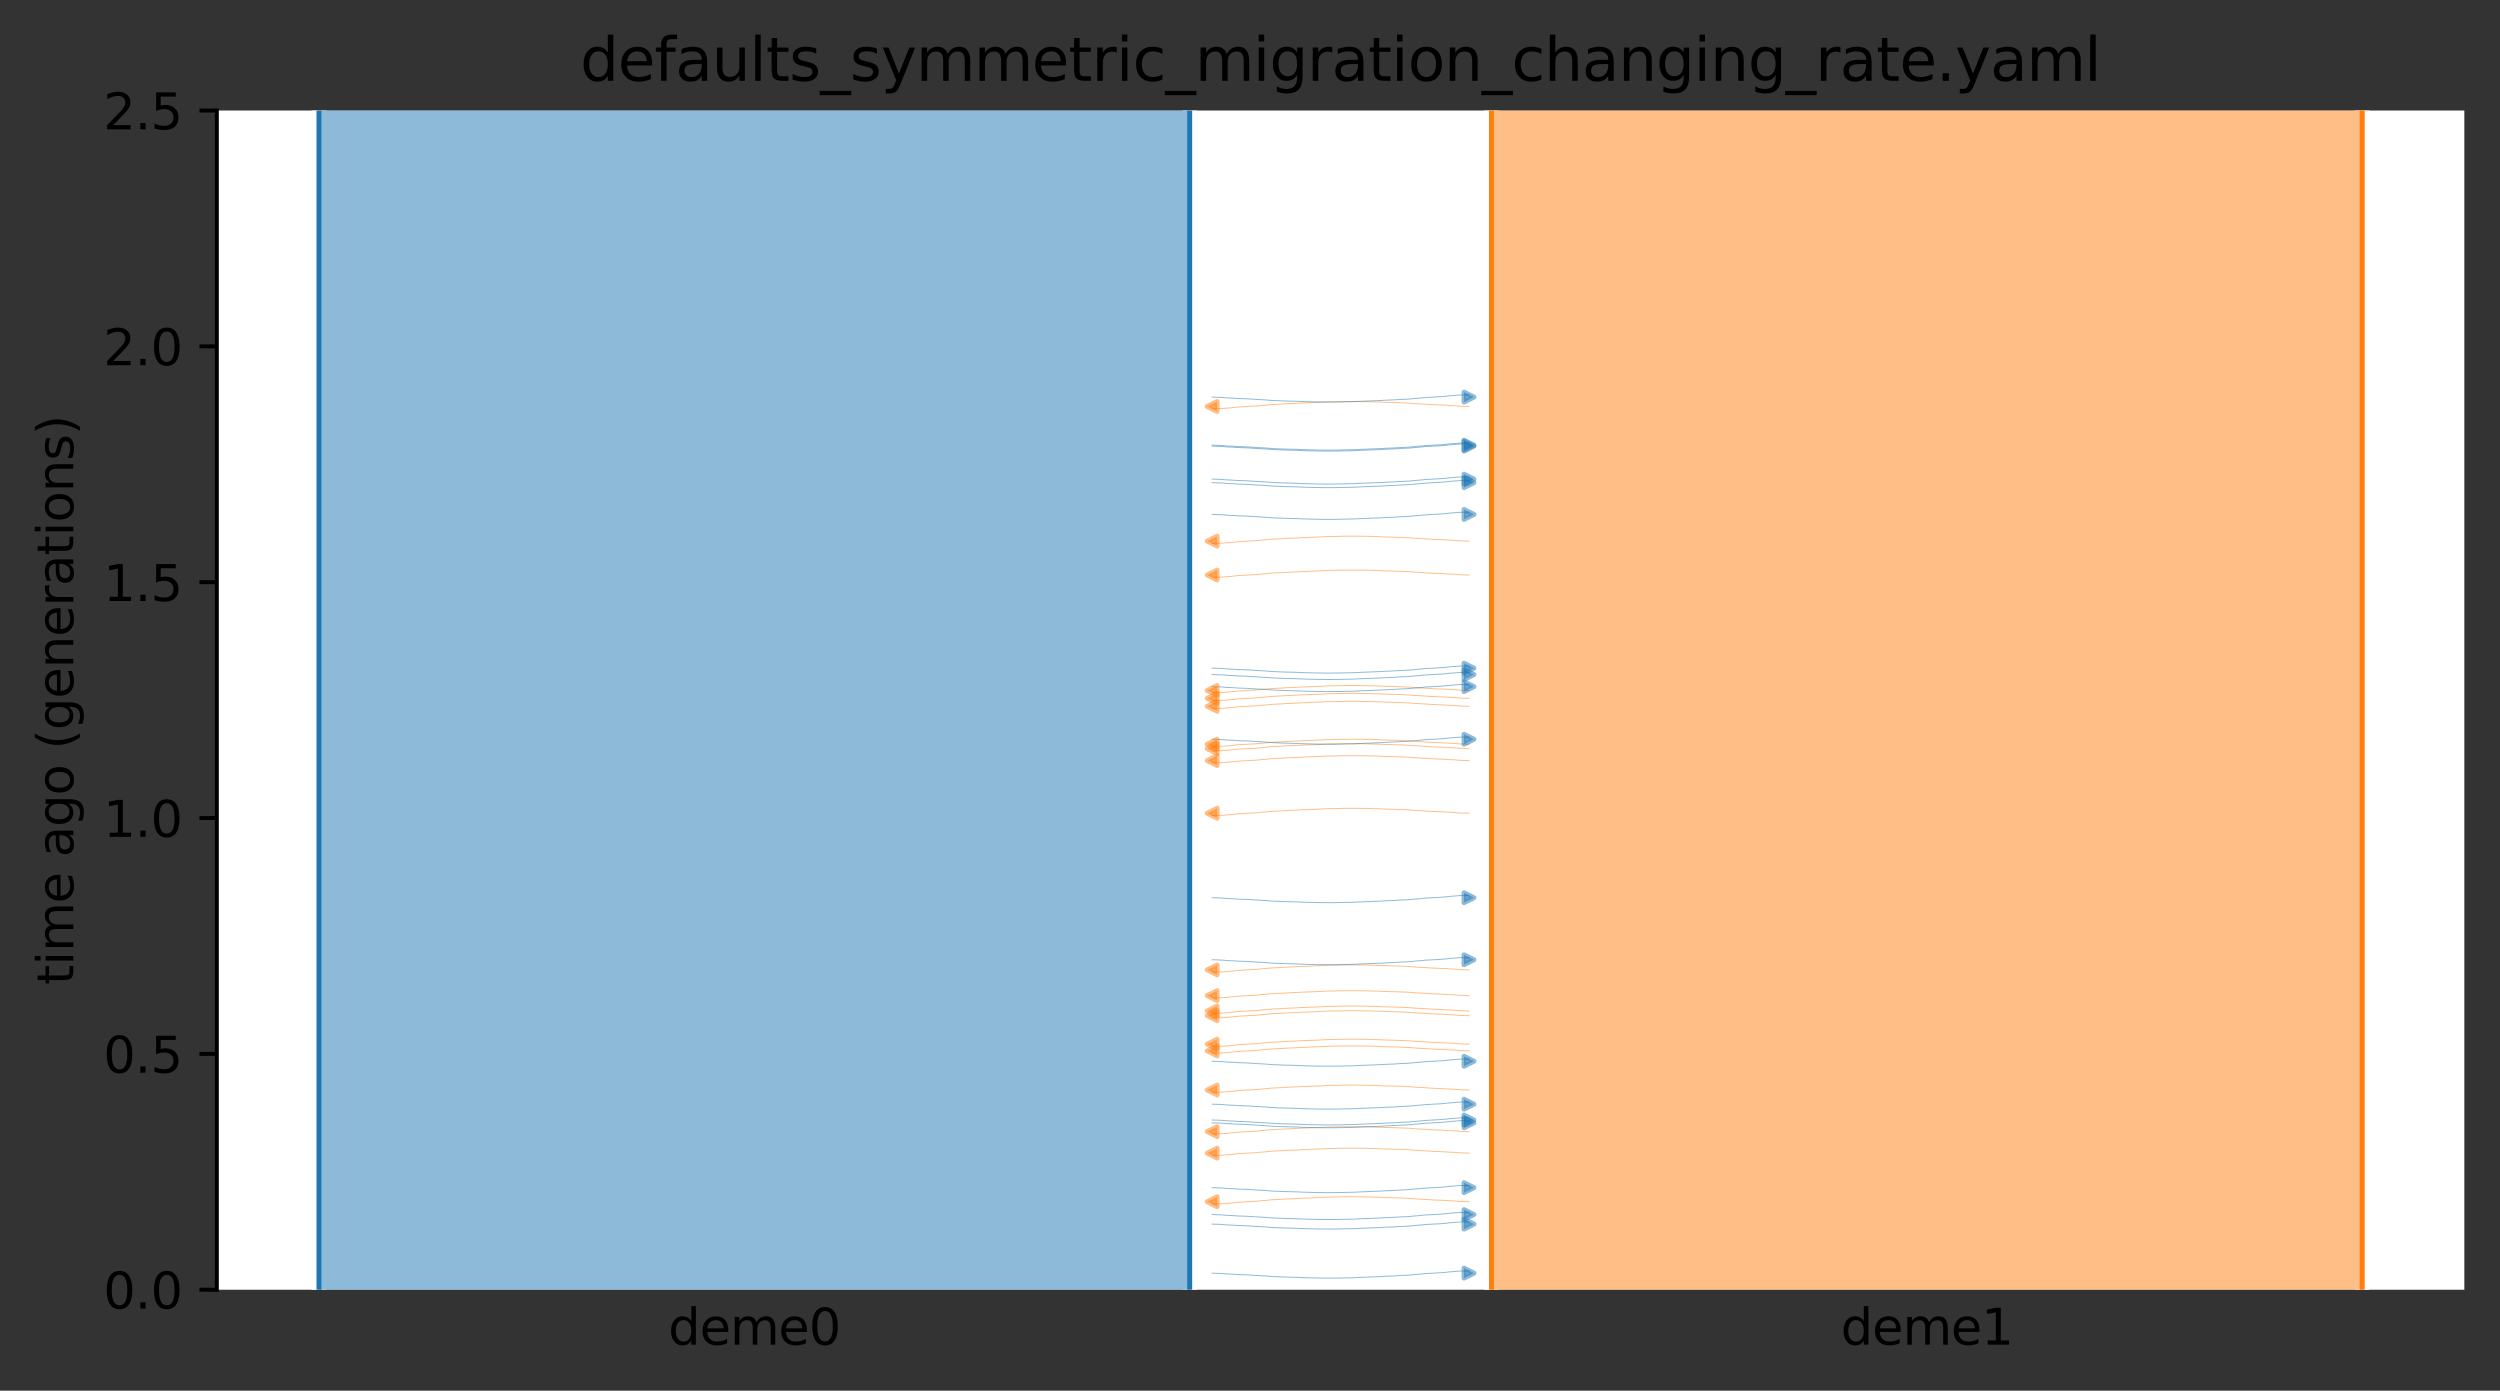 <?xml version="1.0" encoding="utf-8" standalone="no"?>
<!DOCTYPE svg PUBLIC "-//W3C//DTD SVG 1.1//EN"
  "http://www.w3.org/Graphics/SVG/1.1/DTD/svg11.dtd">
<svg xmlns:xlink="http://www.w3.org/1999/xlink" width="504.8pt" height="280.8pt" viewBox="0 0 504.8 280.8" xmlns="http://www.w3.org/2000/svg" version="1.1">
 <rect x="0" y="0" width="504.8" height="280.8" fill="#333333" stroke="none"/>
 <defs>
  <style type="text/css">*{stroke-linejoin: round; stroke-linecap: butt}</style>
 </defs>
 <g id="figure_1">
  <g id="patch_1">
   <path d="M 0 280.8 
L 504.8 280.8 
L 504.8 0 
L 0 0 
L 0 280.8 
z
" style="fill: none"/>
  </g>
  <g id="axes_1">
   <g id="patch_2">
    <path d="M 43.781 260.422 
L 497.6 260.422 
L 497.6 22.318 
L 43.781 22.318 
z
" style="fill: #ffffff"/>
   </g>
   <path d="M 296.619 82.077 
L 295.619 82.046 
L 294.619 82.009 
L 293.619 81.911 
L 292.619 81.878 
L 291.619 81.805 
L 290.619 81.766 
L 289.619 81.731 
L 288.619 81.673 
L 287.619 81.603 
L 286.619 81.551 
L 285.619 81.492 
L 284.619 81.403 
L 283.619 81.357 
L 282.619 81.315 
L 281.619 81.284 
L 280.619 81.258 
L 279.619 81.237 
L 278.619 81.183 
L 277.619 81.155 
L 276.619 81.125 
L 275.619 81.1 
L 274.619 81.089 
L 273.619 81.078 
L 272.619 81.079 
L 271.619 81.088 
L 270.619 81.1 
L 269.619 81.131 
L 268.619 81.142 
L 267.619 81.172 
L 266.619 81.232 
L 265.619 81.269 
L 264.619 81.308 
L 263.619 81.351 
L 262.619 81.383 
L 261.619 81.451 
L 260.619 81.49 
L 259.619 81.533 
L 258.619 81.603 
L 257.619 81.64 
L 256.619 81.698 
L 255.619 81.809 
L 254.619 81.88 
L 253.619 81.993 
L 252.619 82.038 
L 251.619 82.1 
L 250.619 82.148 
L 249.619 82.229 
L 248.619 82.347 
L 247.619 82.418 
L 246.619 82.501 
L 244.762 82.534 
" clip-path="url(#p37000a6ab3)" style="fill: none; stroke: #ff7f0e; stroke-opacity: 0.5; stroke-width: 0.2; stroke-linecap: square"/>
   <path d="M 296.619 153.581 
L 295.619 153.55 
L 294.619 153.513 
L 293.619 153.415 
L 292.619 153.382 
L 291.619 153.309 
L 290.619 153.27 
L 289.619 153.235 
L 288.619 153.177 
L 287.619 153.107 
L 286.619 153.055 
L 285.619 152.996 
L 284.619 152.907 
L 283.619 152.861 
L 282.619 152.819 
L 281.619 152.788 
L 280.619 152.762 
L 279.619 152.741 
L 278.619 152.687 
L 277.619 152.659 
L 276.619 152.629 
L 275.619 152.604 
L 274.619 152.592 
L 273.619 152.582 
L 272.619 152.583 
L 271.619 152.592 
L 270.619 152.604 
L 269.619 152.635 
L 268.619 152.646 
L 267.619 152.676 
L 266.619 152.736 
L 265.619 152.773 
L 264.619 152.812 
L 263.619 152.855 
L 262.619 152.887 
L 261.619 152.955 
L 260.619 152.994 
L 259.619 153.037 
L 258.619 153.107 
L 257.619 153.143 
L 256.619 153.202 
L 255.619 153.313 
L 254.619 153.384 
L 253.619 153.496 
L 252.619 153.542 
L 251.619 153.604 
L 250.619 153.652 
L 249.619 153.733 
L 248.619 153.851 
L 247.619 153.922 
L 246.619 154.005 
L 244.762 154.038 
" clip-path="url(#p37000a6ab3)" style="fill: none; stroke: #ff7f0e; stroke-opacity: 0.5; stroke-width: 0.2; stroke-linecap: square"/>
   <path d="M 296.619 116.112 
L 295.619 116.08 
L 294.619 116.043 
L 293.619 115.945 
L 292.619 115.913 
L 291.619 115.839 
L 290.619 115.801 
L 289.619 115.765 
L 288.619 115.708 
L 287.619 115.637 
L 286.619 115.585 
L 285.619 115.526 
L 284.619 115.438 
L 283.619 115.392 
L 282.619 115.349 
L 281.619 115.319 
L 280.619 115.293 
L 279.619 115.272 
L 278.619 115.217 
L 277.619 115.189 
L 276.619 115.16 
L 275.619 115.134 
L 274.619 115.123 
L 273.619 115.113 
L 272.619 115.113 
L 271.619 115.123 
L 270.619 115.134 
L 269.619 115.165 
L 268.619 115.176 
L 267.619 115.207 
L 266.619 115.266 
L 265.619 115.304 
L 264.619 115.343 
L 263.619 115.385 
L 262.619 115.418 
L 261.619 115.485 
L 260.619 115.524 
L 259.619 115.567 
L 258.619 115.638 
L 257.619 115.674 
L 256.619 115.732 
L 255.619 115.843 
L 254.619 115.914 
L 253.619 116.027 
L 252.619 116.073 
L 251.619 116.134 
L 250.619 116.183 
L 249.619 116.263 
L 248.619 116.382 
L 247.619 116.452 
L 246.619 116.535 
L 244.762 116.569 
" clip-path="url(#p37000a6ab3)" style="fill: none; stroke: #ff7f0e; stroke-opacity: 0.5; stroke-width: 0.2; stroke-linecap: square"/>
   <path d="M 296.619 141.008 
L 295.619 140.977 
L 294.619 140.94 
L 293.619 140.842 
L 292.619 140.81 
L 291.619 140.736 
L 290.619 140.697 
L 289.619 140.662 
L 288.619 140.604 
L 287.619 140.534 
L 286.619 140.482 
L 285.619 140.423 
L 284.619 140.335 
L 283.619 140.288 
L 282.619 140.246 
L 281.619 140.216 
L 280.619 140.19 
L 279.619 140.168 
L 278.619 140.114 
L 277.619 140.086 
L 276.619 140.056 
L 275.619 140.031 
L 274.619 140.02 
L 273.619 140.01 
L 272.619 140.01 
L 271.619 140.019 
L 270.619 140.031 
L 269.619 140.062 
L 268.619 140.073 
L 267.619 140.103 
L 266.619 140.163 
L 265.619 140.2 
L 264.619 140.239 
L 263.619 140.282 
L 262.619 140.315 
L 261.619 140.382 
L 260.619 140.421 
L 259.619 140.464 
L 258.619 140.534 
L 257.619 140.571 
L 256.619 140.629 
L 255.619 140.74 
L 254.619 140.811 
L 253.619 140.924 
L 252.619 140.97 
L 251.619 141.031 
L 250.619 141.079 
L 249.619 141.16 
L 248.619 141.279 
L 247.619 141.349 
L 246.619 141.432 
L 244.762 141.465 
" clip-path="url(#p37000a6ab3)" style="fill: none; stroke: #ff7f0e; stroke-opacity: 0.5; stroke-width: 0.2; stroke-linecap: square"/>
   <path d="M 296.619 109.264 
L 295.619 109.233 
L 294.619 109.196 
L 293.619 109.098 
L 292.619 109.066 
L 291.619 108.992 
L 290.619 108.954 
L 289.619 108.918 
L 288.619 108.861 
L 287.619 108.79 
L 286.619 108.738 
L 285.619 108.679 
L 284.619 108.591 
L 283.619 108.545 
L 282.619 108.502 
L 281.619 108.472 
L 280.619 108.446 
L 279.619 108.424 
L 278.619 108.37 
L 277.619 108.342 
L 276.619 108.313 
L 275.619 108.287 
L 274.619 108.276 
L 273.619 108.266 
L 272.619 108.266 
L 271.619 108.276 
L 270.619 108.287 
L 269.619 108.318 
L 268.619 108.329 
L 267.619 108.36 
L 266.619 108.419 
L 265.619 108.456 
L 264.619 108.496 
L 263.619 108.538 
L 262.619 108.571 
L 261.619 108.638 
L 260.619 108.677 
L 259.619 108.72 
L 258.619 108.791 
L 257.619 108.827 
L 256.619 108.885 
L 255.619 108.996 
L 254.619 109.067 
L 253.619 109.18 
L 252.619 109.226 
L 251.619 109.287 
L 250.619 109.335 
L 249.619 109.416 
L 248.619 109.535 
L 247.619 109.605 
L 246.619 109.688 
L 244.762 109.721 
" clip-path="url(#p37000a6ab3)" style="fill: none; stroke: #ff7f0e; stroke-opacity: 0.5; stroke-width: 0.2; stroke-linecap: square"/>
   <path d="M 296.619 151.161 
L 295.619 151.129 
L 294.619 151.092 
L 293.619 150.995 
L 292.619 150.962 
L 291.619 150.889 
L 290.619 150.85 
L 289.619 150.815 
L 288.619 150.757 
L 287.619 150.687 
L 286.619 150.635 
L 285.619 150.576 
L 284.619 150.487 
L 283.619 150.441 
L 282.619 150.399 
L 281.619 150.368 
L 280.619 150.342 
L 279.619 150.321 
L 278.619 150.267 
L 277.619 150.239 
L 276.619 150.209 
L 275.619 150.184 
L 274.619 150.172 
L 273.619 150.162 
L 272.619 150.162 
L 271.619 150.172 
L 270.619 150.184 
L 269.619 150.215 
L 268.619 150.226 
L 267.619 150.256 
L 266.619 150.316 
L 265.619 150.353 
L 264.619 150.392 
L 263.619 150.434 
L 262.619 150.467 
L 261.619 150.535 
L 260.619 150.574 
L 259.619 150.616 
L 258.619 150.687 
L 257.619 150.723 
L 256.619 150.782 
L 255.619 150.893 
L 254.619 150.963 
L 253.619 151.076 
L 252.619 151.122 
L 251.619 151.183 
L 250.619 151.232 
L 249.619 151.313 
L 248.619 151.431 
L 247.619 151.501 
L 246.619 151.585 
L 244.762 151.618 
" clip-path="url(#p37000a6ab3)" style="fill: none; stroke: #ff7f0e; stroke-opacity: 0.5; stroke-width: 0.2; stroke-linecap: square"/>
   <path d="M 296.619 164.214 
L 295.619 164.183 
L 294.619 164.146 
L 293.619 164.048 
L 292.619 164.016 
L 291.619 163.942 
L 290.619 163.903 
L 289.619 163.868 
L 288.619 163.81 
L 287.619 163.74 
L 286.619 163.688 
L 285.619 163.629 
L 284.619 163.541 
L 283.619 163.494 
L 282.619 163.452 
L 281.619 163.422 
L 280.619 163.396 
L 279.619 163.374 
L 278.619 163.32 
L 277.619 163.292 
L 276.619 163.262 
L 275.619 163.237 
L 274.619 163.226 
L 273.619 163.216 
L 272.619 163.216 
L 271.619 163.225 
L 270.619 163.237 
L 269.619 163.268 
L 268.619 163.279 
L 267.619 163.309 
L 266.619 163.369 
L 265.619 163.406 
L 264.619 163.445 
L 263.619 163.488 
L 262.619 163.521 
L 261.619 163.588 
L 260.619 163.627 
L 259.619 163.67 
L 258.619 163.74 
L 257.619 163.777 
L 256.619 163.835 
L 255.619 163.946 
L 254.619 164.017 
L 253.619 164.13 
L 252.619 164.176 
L 251.619 164.237 
L 250.619 164.285 
L 249.619 164.366 
L 248.619 164.485 
L 247.619 164.555 
L 246.619 164.638 
L 244.762 164.671 
" clip-path="url(#p37000a6ab3)" style="fill: none; stroke: #ff7f0e; stroke-opacity: 0.5; stroke-width: 0.2; stroke-linecap: square"/>
   <path d="M 296.619 139.42 
L 295.619 139.389 
L 294.619 139.352 
L 293.619 139.254 
L 292.619 139.222 
L 291.619 139.148 
L 290.619 139.11 
L 289.619 139.074 
L 288.619 139.017 
L 287.619 138.946 
L 286.619 138.894 
L 285.619 138.835 
L 284.619 138.747 
L 283.619 138.701 
L 282.619 138.658 
L 281.619 138.628 
L 280.619 138.602 
L 279.619 138.58 
L 278.619 138.526 
L 277.619 138.498 
L 276.619 138.468 
L 275.619 138.443 
L 274.619 138.432 
L 273.619 138.422 
L 272.619 138.422 
L 271.619 138.431 
L 270.619 138.443 
L 269.619 138.474 
L 268.619 138.485 
L 267.619 138.515 
L 266.619 138.575 
L 265.619 138.612 
L 264.619 138.652 
L 263.619 138.694 
L 262.619 138.727 
L 261.619 138.794 
L 260.619 138.833 
L 259.619 138.876 
L 258.619 138.947 
L 257.619 138.983 
L 256.619 139.041 
L 255.619 139.152 
L 254.619 139.223 
L 253.619 139.336 
L 252.619 139.382 
L 251.619 139.443 
L 250.619 139.491 
L 249.619 139.572 
L 248.619 139.691 
L 247.619 139.761 
L 246.619 139.844 
L 244.762 139.877 
" clip-path="url(#p37000a6ab3)" style="fill: none; stroke: #ff7f0e; stroke-opacity: 0.5; stroke-width: 0.2; stroke-linecap: square"/>
   <path d="M 296.619 142.614 
L 295.619 142.582 
L 294.619 142.545 
L 293.619 142.447 
L 292.619 142.415 
L 291.619 142.341 
L 290.619 142.303 
L 289.619 142.267 
L 288.619 142.21 
L 287.619 142.139 
L 286.619 142.087 
L 285.619 142.028 
L 284.619 141.94 
L 283.619 141.894 
L 282.619 141.851 
L 281.619 141.821 
L 280.619 141.795 
L 279.619 141.774 
L 278.619 141.719 
L 277.619 141.691 
L 276.619 141.662 
L 275.619 141.636 
L 274.619 141.625 
L 273.619 141.615 
L 272.619 141.615 
L 271.619 141.625 
L 270.619 141.636 
L 269.619 141.667 
L 268.619 141.679 
L 267.619 141.709 
L 266.619 141.768 
L 265.619 141.806 
L 264.619 141.845 
L 263.619 141.887 
L 262.619 141.92 
L 261.619 141.987 
L 260.619 142.026 
L 259.619 142.069 
L 258.619 142.14 
L 257.619 142.176 
L 256.619 142.235 
L 255.619 142.345 
L 254.619 142.416 
L 253.619 142.529 
L 252.619 142.575 
L 251.619 142.636 
L 250.619 142.685 
L 249.619 142.765 
L 248.619 142.884 
L 247.619 142.954 
L 246.619 143.037 
L 244.762 143.071 
" clip-path="url(#p37000a6ab3)" style="fill: none; stroke: #ff7f0e; stroke-opacity: 0.5; stroke-width: 0.2; stroke-linecap: square"/>
   <path d="M 296.619 150.27 
L 295.619 150.238 
L 294.619 150.201 
L 293.619 150.103 
L 292.619 150.071 
L 291.619 149.997 
L 290.619 149.959 
L 289.619 149.923 
L 288.619 149.866 
L 287.619 149.795 
L 286.619 149.743 
L 285.619 149.684 
L 284.619 149.596 
L 283.619 149.55 
L 282.619 149.507 
L 281.619 149.477 
L 280.619 149.451 
L 279.619 149.43 
L 278.619 149.375 
L 277.619 149.347 
L 276.619 149.318 
L 275.619 149.292 
L 274.619 149.281 
L 273.619 149.271 
L 272.619 149.271 
L 271.619 149.281 
L 270.619 149.292 
L 269.619 149.323 
L 268.619 149.334 
L 267.619 149.365 
L 266.619 149.424 
L 265.619 149.462 
L 264.619 149.501 
L 263.619 149.543 
L 262.619 149.576 
L 261.619 149.643 
L 260.619 149.682 
L 259.619 149.725 
L 258.619 149.796 
L 257.619 149.832 
L 256.619 149.89 
L 255.619 150.001 
L 254.619 150.072 
L 253.619 150.185 
L 252.619 150.231 
L 251.619 150.292 
L 250.619 150.341 
L 249.619 150.421 
L 248.619 150.54 
L 247.619 150.61 
L 246.619 150.693 
L 244.762 150.727 
" clip-path="url(#p37000a6ab3)" style="fill: none; stroke: #ff7f0e; stroke-opacity: 0.5; stroke-width: 0.2; stroke-linecap: square"/>
   <path d="M 244.762 89.886 
L 245.762 89.917 
L 246.762 89.954 
L 247.762 90.052 
L 248.762 90.084 
L 249.762 90.158 
L 250.762 90.196 
L 251.762 90.232 
L 252.762 90.29 
L 253.762 90.36 
L 254.762 90.412 
L 255.762 90.471 
L 256.762 90.559 
L 257.762 90.605 
L 258.762 90.648 
L 259.762 90.678 
L 260.762 90.704 
L 261.762 90.726 
L 262.762 90.78 
L 263.762 90.808 
L 264.762 90.838 
L 265.762 90.863 
L 266.762 90.874 
L 267.762 90.884 
L 268.762 90.884 
L 269.762 90.875 
L 270.762 90.863 
L 271.762 90.832 
L 272.762 90.821 
L 273.762 90.791 
L 274.762 90.731 
L 275.762 90.694 
L 276.762 90.654 
L 277.762 90.612 
L 278.762 90.579 
L 279.762 90.512 
L 280.762 90.473 
L 281.762 90.43 
L 282.762 90.359 
L 283.762 90.323 
L 284.762 90.265 
L 285.762 90.154 
L 286.762 90.083 
L 287.762 89.97 
L 288.762 89.924 
L 289.762 89.863 
L 290.762 89.815 
L 291.762 89.734 
L 292.762 89.615 
L 293.762 89.545 
L 294.762 89.462 
L 296.619 89.429 
" clip-path="url(#p37000a6ab3)" style="fill: none; stroke: #1f77b4; stroke-opacity: 0.5; stroke-width: 0.2; stroke-linecap: square"/>
   <path d="M 244.762 136.201 
L 245.762 136.233 
L 246.762 136.27 
L 247.762 136.368 
L 248.762 136.4 
L 249.762 136.474 
L 250.762 136.512 
L 251.762 136.548 
L 252.762 136.605 
L 253.762 136.676 
L 254.762 136.728 
L 255.762 136.787 
L 256.762 136.875 
L 257.762 136.921 
L 258.762 136.964 
L 259.762 136.994 
L 260.762 137.02 
L 261.762 137.041 
L 262.762 137.096 
L 263.762 137.124 
L 264.762 137.153 
L 265.762 137.179 
L 266.762 137.19 
L 267.762 137.2 
L 268.762 137.2 
L 269.762 137.19 
L 270.762 137.179 
L 271.762 137.148 
L 272.762 137.137 
L 273.762 137.106 
L 274.762 137.047 
L 275.762 137.009 
L 276.762 136.97 
L 277.762 136.928 
L 278.762 136.895 
L 279.762 136.828 
L 280.762 136.789 
L 281.762 136.746 
L 282.762 136.675 
L 283.762 136.639 
L 284.762 136.581 
L 285.762 136.47 
L 286.762 136.399 
L 287.762 136.286 
L 288.762 136.24 
L 289.762 136.179 
L 290.762 136.13 
L 291.762 136.05 
L 292.762 135.931 
L 293.762 135.861 
L 294.762 135.778 
L 296.619 135.744 
" clip-path="url(#p37000a6ab3)" style="fill: none; stroke: #1f77b4; stroke-opacity: 0.5; stroke-width: 0.2; stroke-linecap: square"/>
   <path d="M 244.762 80.18 
L 245.762 80.212 
L 246.762 80.249 
L 247.762 80.347 
L 248.762 80.379 
L 249.762 80.453 
L 250.762 80.491 
L 251.762 80.527 
L 252.762 80.584 
L 253.762 80.655 
L 254.762 80.707 
L 255.762 80.766 
L 256.762 80.854 
L 257.762 80.9 
L 258.762 80.943 
L 259.762 80.973 
L 260.762 80.999 
L 261.762 81.02 
L 262.762 81.075 
L 263.762 81.103 
L 264.762 81.132 
L 265.762 81.158 
L 266.762 81.169 
L 267.762 81.179 
L 268.762 81.179 
L 269.762 81.169 
L 270.762 81.158 
L 271.762 81.127 
L 272.762 81.115 
L 273.762 81.085 
L 274.762 81.026 
L 275.762 80.988 
L 276.762 80.949 
L 277.762 80.907 
L 278.762 80.874 
L 279.762 80.807 
L 280.762 80.768 
L 281.762 80.725 
L 282.762 80.654 
L 283.762 80.618 
L 284.762 80.559 
L 285.762 80.449 
L 286.762 80.378 
L 287.762 80.265 
L 288.762 80.219 
L 289.762 80.158 
L 290.762 80.109 
L 291.762 80.029 
L 292.762 79.91 
L 293.762 79.84 
L 294.762 79.757 
L 296.619 79.723 
" clip-path="url(#p37000a6ab3)" style="fill: none; stroke: #1f77b4; stroke-opacity: 0.5; stroke-width: 0.2; stroke-linecap: square"/>
   <path d="M 244.762 96.74 
L 245.762 96.771 
L 246.762 96.808 
L 247.762 96.906 
L 248.762 96.938 
L 249.762 97.012 
L 250.762 97.051 
L 251.762 97.086 
L 252.762 97.144 
L 253.762 97.214 
L 254.762 97.266 
L 255.762 97.325 
L 256.762 97.413 
L 257.762 97.46 
L 258.762 97.502 
L 259.762 97.532 
L 260.762 97.559 
L 261.762 97.58 
L 262.762 97.634 
L 263.762 97.662 
L 264.762 97.692 
L 265.762 97.717 
L 266.762 97.728 
L 267.762 97.738 
L 268.762 97.738 
L 269.762 97.729 
L 270.762 97.717 
L 271.762 97.686 
L 272.762 97.675 
L 273.762 97.645 
L 274.762 97.585 
L 275.762 97.548 
L 276.762 97.509 
L 277.762 97.466 
L 278.762 97.433 
L 279.762 97.366 
L 280.762 97.327 
L 281.762 97.284 
L 282.762 97.214 
L 283.762 97.177 
L 284.762 97.119 
L 285.762 97.008 
L 286.762 96.937 
L 287.762 96.824 
L 288.762 96.779 
L 289.762 96.717 
L 290.762 96.669 
L 291.762 96.588 
L 292.762 96.469 
L 293.762 96.399 
L 294.762 96.316 
L 296.619 96.283 
" clip-path="url(#p37000a6ab3)" style="fill: none; stroke: #1f77b4; stroke-opacity: 0.5; stroke-width: 0.2; stroke-linecap: square"/>
   <path d="M 244.762 149.268 
L 245.762 149.299 
L 246.762 149.336 
L 247.762 149.434 
L 248.762 149.467 
L 249.762 149.54 
L 250.762 149.579 
L 251.762 149.614 
L 252.762 149.672 
L 253.762 149.742 
L 254.762 149.794 
L 255.762 149.853 
L 256.762 149.942 
L 257.762 149.988 
L 258.762 150.03 
L 259.762 150.061 
L 260.762 150.087 
L 261.762 150.108 
L 262.762 150.162 
L 263.762 150.19 
L 264.762 150.22 
L 265.762 150.245 
L 266.762 150.256 
L 267.762 150.267 
L 268.762 150.266 
L 269.762 150.257 
L 270.762 150.245 
L 271.762 150.214 
L 272.762 150.203 
L 273.762 150.173 
L 274.762 150.113 
L 275.762 150.076 
L 276.762 150.037 
L 277.762 149.994 
L 278.762 149.962 
L 279.762 149.894 
L 280.762 149.855 
L 281.762 149.812 
L 282.762 149.742 
L 283.762 149.705 
L 284.762 149.647 
L 285.762 149.536 
L 286.762 149.465 
L 287.762 149.352 
L 288.762 149.307 
L 289.762 149.245 
L 290.762 149.197 
L 291.762 149.116 
L 292.762 148.998 
L 293.762 148.927 
L 294.762 148.844 
L 296.619 148.811 
" clip-path="url(#p37000a6ab3)" style="fill: none; stroke: #1f77b4; stroke-opacity: 0.5; stroke-width: 0.2; stroke-linecap: square"/>
   <path d="M 244.762 138.644 
L 245.762 138.676 
L 246.762 138.713 
L 247.762 138.811 
L 248.762 138.843 
L 249.762 138.917 
L 250.762 138.955 
L 251.762 138.991 
L 252.762 139.048 
L 253.762 139.119 
L 254.762 139.171 
L 255.762 139.23 
L 256.762 139.318 
L 257.762 139.364 
L 258.762 139.407 
L 259.762 139.437 
L 260.762 139.463 
L 261.762 139.484 
L 262.762 139.539 
L 263.762 139.567 
L 264.762 139.596 
L 265.762 139.622 
L 266.762 139.633 
L 267.762 139.643 
L 268.762 139.643 
L 269.762 139.633 
L 270.762 139.622 
L 271.762 139.591 
L 272.762 139.58 
L 273.762 139.549 
L 274.762 139.49 
L 275.762 139.452 
L 276.762 139.413 
L 277.762 139.371 
L 278.762 139.338 
L 279.762 139.271 
L 280.762 139.232 
L 281.762 139.189 
L 282.762 139.118 
L 283.762 139.082 
L 284.762 139.024 
L 285.762 138.913 
L 286.762 138.842 
L 287.762 138.729 
L 288.762 138.683 
L 289.762 138.622 
L 290.762 138.573 
L 291.762 138.493 
L 292.762 138.374 
L 293.762 138.304 
L 294.762 138.221 
L 296.619 138.188 
" clip-path="url(#p37000a6ab3)" style="fill: none; stroke: #1f77b4; stroke-opacity: 0.5; stroke-width: 0.2; stroke-linecap: square"/>
   <path d="M 244.762 97.462 
L 245.762 97.494 
L 246.762 97.53 
L 247.762 97.628 
L 248.762 97.661 
L 249.762 97.734 
L 250.762 97.773 
L 251.762 97.808 
L 252.762 97.866 
L 253.762 97.936 
L 254.762 97.988 
L 255.762 98.047 
L 256.762 98.136 
L 257.762 98.182 
L 258.762 98.224 
L 259.762 98.255 
L 260.762 98.281 
L 261.762 98.302 
L 262.762 98.356 
L 263.762 98.384 
L 264.762 98.414 
L 265.762 98.439 
L 266.762 98.451 
L 267.762 98.461 
L 268.762 98.461 
L 269.762 98.451 
L 270.762 98.439 
L 271.762 98.408 
L 272.762 98.397 
L 273.762 98.367 
L 274.762 98.307 
L 275.762 98.27 
L 276.762 98.231 
L 277.762 98.189 
L 278.762 98.156 
L 279.762 98.088 
L 280.762 98.049 
L 281.762 98.007 
L 282.762 97.936 
L 283.762 97.9 
L 284.762 97.841 
L 285.762 97.73 
L 286.762 97.66 
L 287.762 97.547 
L 288.762 97.501 
L 289.762 97.44 
L 290.762 97.391 
L 291.762 97.31 
L 292.762 97.192 
L 293.762 97.122 
L 294.762 97.038 
L 296.619 97.005 
" clip-path="url(#p37000a6ab3)" style="fill: none; stroke: #1f77b4; stroke-opacity: 0.5; stroke-width: 0.2; stroke-linecap: square"/>
   <path d="M 244.762 90.085 
L 245.762 90.116 
L 246.762 90.153 
L 247.762 90.251 
L 248.762 90.284 
L 249.762 90.357 
L 250.762 90.396 
L 251.762 90.431 
L 252.762 90.489 
L 253.762 90.559 
L 254.762 90.611 
L 255.762 90.67 
L 256.762 90.759 
L 257.762 90.805 
L 258.762 90.847 
L 259.762 90.878 
L 260.762 90.904 
L 261.762 90.925 
L 262.762 90.979 
L 263.762 91.007 
L 264.762 91.037 
L 265.762 91.062 
L 266.762 91.073 
L 267.762 91.084 
L 268.762 91.083 
L 269.762 91.074 
L 270.762 91.062 
L 271.762 91.031 
L 272.762 91.02 
L 273.762 90.99 
L 274.762 90.93 
L 275.762 90.893 
L 276.762 90.854 
L 277.762 90.811 
L 278.762 90.779 
L 279.762 90.711 
L 280.762 90.672 
L 281.762 90.629 
L 282.762 90.559 
L 283.762 90.522 
L 284.762 90.464 
L 285.762 90.353 
L 286.762 90.282 
L 287.762 90.17 
L 288.762 90.124 
L 289.762 90.062 
L 290.762 90.014 
L 291.762 89.933 
L 292.762 89.815 
L 293.762 89.744 
L 294.762 89.661 
L 296.619 89.628 
" clip-path="url(#p37000a6ab3)" style="fill: none; stroke: #1f77b4; stroke-opacity: 0.5; stroke-width: 0.2; stroke-linecap: square"/>
   <path d="M 244.762 134.911 
L 245.762 134.942 
L 246.762 134.979 
L 247.762 135.077 
L 248.762 135.11 
L 249.762 135.183 
L 250.762 135.222 
L 251.762 135.257 
L 252.762 135.315 
L 253.762 135.385 
L 254.762 135.437 
L 255.762 135.496 
L 256.762 135.585 
L 257.762 135.631 
L 258.762 135.673 
L 259.762 135.704 
L 260.762 135.73 
L 261.762 135.751 
L 262.762 135.805 
L 263.762 135.833 
L 264.762 135.863 
L 265.762 135.888 
L 266.762 135.899 
L 267.762 135.91 
L 268.762 135.909 
L 269.762 135.9 
L 270.762 135.888 
L 271.762 135.857 
L 272.762 135.846 
L 273.762 135.816 
L 274.762 135.756 
L 275.762 135.719 
L 276.762 135.68 
L 277.762 135.637 
L 278.762 135.605 
L 279.762 135.537 
L 280.762 135.498 
L 281.762 135.455 
L 282.762 135.385 
L 283.762 135.348 
L 284.762 135.29 
L 285.762 135.179 
L 286.762 135.108 
L 287.762 134.995 
L 288.762 134.95 
L 289.762 134.888 
L 290.762 134.84 
L 291.762 134.759 
L 292.762 134.641 
L 293.762 134.57 
L 294.762 134.487 
L 296.619 134.454 
" clip-path="url(#p37000a6ab3)" style="fill: none; stroke: #1f77b4; stroke-opacity: 0.5; stroke-width: 0.2; stroke-linecap: square"/>
   <path d="M 244.762 103.87 
L 245.762 103.901 
L 246.762 103.938 
L 247.762 104.036 
L 248.762 104.068 
L 249.762 104.142 
L 250.762 104.18 
L 251.762 104.216 
L 252.762 104.274 
L 253.762 104.344 
L 254.762 104.396 
L 255.762 104.455 
L 256.762 104.543 
L 257.762 104.589 
L 258.762 104.632 
L 259.762 104.662 
L 260.762 104.688 
L 261.762 104.71 
L 262.762 104.764 
L 263.762 104.792 
L 264.762 104.822 
L 265.762 104.847 
L 266.762 104.858 
L 267.762 104.868 
L 268.762 104.868 
L 269.762 104.859 
L 270.762 104.847 
L 271.762 104.816 
L 272.762 104.805 
L 273.762 104.775 
L 274.762 104.715 
L 275.762 104.678 
L 276.762 104.638 
L 277.762 104.596 
L 278.762 104.563 
L 279.762 104.496 
L 280.762 104.457 
L 281.762 104.414 
L 282.762 104.343 
L 283.762 104.307 
L 284.762 104.249 
L 285.762 104.138 
L 286.762 104.067 
L 287.762 103.954 
L 288.762 103.908 
L 289.762 103.847 
L 290.762 103.799 
L 291.762 103.718 
L 292.762 103.599 
L 293.762 103.529 
L 294.762 103.446 
L 296.619 103.413 
" clip-path="url(#p37000a6ab3)" style="fill: none; stroke: #1f77b4; stroke-opacity: 0.5; stroke-width: 0.2; stroke-linecap: square"/>
   <path d="M 296.619 210.837 
L 295.619 210.806 
L 294.619 210.769 
L 293.619 210.671 
L 292.619 210.639 
L 291.619 210.565 
L 290.619 210.526 
L 289.619 210.491 
L 288.619 210.433 
L 287.619 210.363 
L 286.619 210.311 
L 285.619 210.252 
L 284.619 210.164 
L 283.619 210.118 
L 282.619 210.075 
L 281.619 210.045 
L 280.619 210.019 
L 279.619 209.997 
L 278.619 209.943 
L 277.619 209.915 
L 276.619 209.885 
L 275.619 209.86 
L 274.619 209.849 
L 273.619 209.839 
L 272.619 209.839 
L 271.619 209.848 
L 270.619 209.86 
L 269.619 209.891 
L 268.619 209.902 
L 267.619 209.932 
L 266.619 209.992 
L 265.619 210.029 
L 264.619 210.068 
L 263.619 210.111 
L 262.619 210.144 
L 261.619 210.211 
L 260.619 210.25 
L 259.619 210.293 
L 258.619 210.363 
L 257.619 210.4 
L 256.619 210.458 
L 255.619 210.569 
L 254.619 210.64 
L 253.619 210.753 
L 252.619 210.799 
L 251.619 210.86 
L 250.619 210.908 
L 249.619 210.989 
L 248.619 211.108 
L 247.619 211.178 
L 246.619 211.261 
L 244.762 211.294 
" clip-path="url(#p37000a6ab3)" style="fill: none; stroke: #ff7f0e; stroke-opacity: 0.5; stroke-width: 0.2; stroke-linecap: square"/>
   <path d="M 296.619 232.839 
L 295.619 232.807 
L 294.619 232.771 
L 293.619 232.673 
L 292.619 232.64 
L 291.619 232.567 
L 290.619 232.528 
L 289.619 232.493 
L 288.619 232.435 
L 287.619 232.365 
L 286.619 232.313 
L 285.619 232.254 
L 284.619 232.165 
L 283.619 232.119 
L 282.619 232.077 
L 281.619 232.046 
L 280.619 232.02 
L 279.619 231.999 
L 278.619 231.945 
L 277.619 231.917 
L 276.619 231.887 
L 275.619 231.862 
L 274.619 231.85 
L 273.619 231.84 
L 272.619 231.84 
L 271.619 231.85 
L 270.619 231.862 
L 269.619 231.893 
L 268.619 231.904 
L 267.619 231.934 
L 266.619 231.994 
L 265.619 232.031 
L 264.619 232.07 
L 263.619 232.112 
L 262.619 232.145 
L 261.619 232.213 
L 260.619 232.252 
L 259.619 232.294 
L 258.619 232.365 
L 257.619 232.401 
L 256.619 232.46 
L 255.619 232.571 
L 254.619 232.641 
L 253.619 232.754 
L 252.619 232.8 
L 251.619 232.861 
L 250.619 232.91 
L 249.619 232.991 
L 248.619 233.109 
L 247.619 233.179 
L 246.619 233.263 
L 244.762 233.296 
" clip-path="url(#p37000a6ab3)" style="fill: none; stroke: #ff7f0e; stroke-opacity: 0.5; stroke-width: 0.2; stroke-linecap: square"/>
   <path d="M 296.619 204.142 
L 295.619 204.111 
L 294.619 204.074 
L 293.619 203.976 
L 292.619 203.943 
L 291.619 203.87 
L 290.619 203.831 
L 289.619 203.796 
L 288.619 203.738 
L 287.619 203.668 
L 286.619 203.616 
L 285.619 203.557 
L 284.619 203.468 
L 283.619 203.422 
L 282.619 203.38 
L 281.619 203.349 
L 280.619 203.323 
L 279.619 203.302 
L 278.619 203.248 
L 277.619 203.22 
L 276.619 203.19 
L 275.619 203.165 
L 274.619 203.153 
L 273.619 203.143 
L 272.619 203.144 
L 271.619 203.153 
L 270.619 203.165 
L 269.619 203.196 
L 268.619 203.207 
L 267.619 203.237 
L 266.619 203.297 
L 265.619 203.334 
L 264.619 203.373 
L 263.619 203.416 
L 262.619 203.448 
L 261.619 203.516 
L 260.619 203.555 
L 259.619 203.597 
L 258.619 203.668 
L 257.619 203.704 
L 256.619 203.763 
L 255.619 203.874 
L 254.619 203.944 
L 253.619 204.057 
L 252.619 204.103 
L 251.619 204.164 
L 250.619 204.213 
L 249.619 204.294 
L 248.619 204.412 
L 247.619 204.483 
L 246.619 204.566 
L 244.762 204.599 
" clip-path="url(#p37000a6ab3)" style="fill: none; stroke: #ff7f0e; stroke-opacity: 0.5; stroke-width: 0.2; stroke-linecap: square"/>
   <path d="M 296.619 205.086 
L 295.619 205.054 
L 294.619 205.017 
L 293.619 204.919 
L 292.619 204.887 
L 291.619 204.813 
L 290.619 204.775 
L 289.619 204.739 
L 288.619 204.682 
L 287.619 204.611 
L 286.619 204.559 
L 285.619 204.5 
L 284.619 204.412 
L 283.619 204.366 
L 282.619 204.323 
L 281.619 204.293 
L 280.619 204.267 
L 279.619 204.246 
L 278.619 204.191 
L 277.619 204.163 
L 276.619 204.134 
L 275.619 204.108 
L 274.619 204.097 
L 273.619 204.087 
L 272.619 204.087 
L 271.619 204.097 
L 270.619 204.108 
L 269.619 204.139 
L 268.619 204.151 
L 267.619 204.181 
L 266.619 204.24 
L 265.619 204.278 
L 264.619 204.317 
L 263.619 204.359 
L 262.619 204.392 
L 261.619 204.459 
L 260.619 204.498 
L 259.619 204.541 
L 258.619 204.612 
L 257.619 204.648 
L 256.619 204.706 
L 255.619 204.817 
L 254.619 204.888 
L 253.619 205.001 
L 252.619 205.047 
L 251.619 205.108 
L 250.619 205.157 
L 249.619 205.237 
L 248.619 205.356 
L 247.619 205.426 
L 246.619 205.509 
L 244.762 205.543 
" clip-path="url(#p37000a6ab3)" style="fill: none; stroke: #ff7f0e; stroke-opacity: 0.5; stroke-width: 0.2; stroke-linecap: square"/>
   <path d="M 296.619 220.1 
L 295.619 220.068 
L 294.619 220.031 
L 293.619 219.934 
L 292.619 219.901 
L 291.619 219.827 
L 290.619 219.789 
L 289.619 219.753 
L 288.619 219.696 
L 287.619 219.625 
L 286.619 219.573 
L 285.619 219.514 
L 284.619 219.426 
L 283.619 219.38 
L 282.619 219.337 
L 281.619 219.307 
L 280.619 219.281 
L 279.619 219.26 
L 278.619 219.205 
L 277.619 219.177 
L 276.619 219.148 
L 275.619 219.122 
L 274.619 219.111 
L 273.619 219.101 
L 272.619 219.101 
L 271.619 219.111 
L 270.619 219.122 
L 269.619 219.153 
L 268.619 219.165 
L 267.619 219.195 
L 266.619 219.254 
L 265.619 219.292 
L 264.619 219.331 
L 263.619 219.373 
L 262.619 219.406 
L 261.619 219.473 
L 260.619 219.513 
L 259.619 219.555 
L 258.619 219.626 
L 257.619 219.662 
L 256.619 219.721 
L 255.619 219.832 
L 254.619 219.902 
L 253.619 220.015 
L 252.619 220.061 
L 251.619 220.122 
L 250.619 220.171 
L 249.619 220.252 
L 248.619 220.37 
L 247.619 220.44 
L 246.619 220.524 
L 244.762 220.557 
" clip-path="url(#p37000a6ab3)" style="fill: none; stroke: #ff7f0e; stroke-opacity: 0.5; stroke-width: 0.2; stroke-linecap: square"/>
   <path d="M 296.619 212.191 
L 295.619 212.16 
L 294.619 212.123 
L 293.619 212.025 
L 292.619 211.993 
L 291.619 211.919 
L 290.619 211.881 
L 289.619 211.845 
L 288.619 211.788 
L 287.619 211.717 
L 286.619 211.665 
L 285.619 211.606 
L 284.619 211.518 
L 283.619 211.472 
L 282.619 211.429 
L 281.619 211.399 
L 280.619 211.373 
L 279.619 211.351 
L 278.619 211.297 
L 277.619 211.269 
L 276.619 211.24 
L 275.619 211.214 
L 274.619 211.203 
L 273.619 211.193 
L 272.619 211.193 
L 271.619 211.203 
L 270.619 211.214 
L 269.619 211.245 
L 268.619 211.256 
L 267.619 211.286 
L 266.619 211.346 
L 265.619 211.383 
L 264.619 211.423 
L 263.619 211.465 
L 262.619 211.498 
L 261.619 211.565 
L 260.619 211.604 
L 259.619 211.647 
L 258.619 211.718 
L 257.619 211.754 
L 256.619 211.812 
L 255.619 211.923 
L 254.619 211.994 
L 253.619 212.107 
L 252.619 212.153 
L 251.619 212.214 
L 250.619 212.262 
L 249.619 212.343 
L 248.619 212.462 
L 247.619 212.532 
L 246.619 212.615 
L 244.762 212.648 
" clip-path="url(#p37000a6ab3)" style="fill: none; stroke: #ff7f0e; stroke-opacity: 0.5; stroke-width: 0.2; stroke-linecap: square"/>
   <path d="M 296.619 242.651 
L 295.619 242.619 
L 294.619 242.582 
L 293.619 242.485 
L 292.619 242.452 
L 291.619 242.378 
L 290.619 242.34 
L 289.619 242.304 
L 288.619 242.247 
L 287.619 242.176 
L 286.619 242.124 
L 285.619 242.065 
L 284.619 241.977 
L 283.619 241.931 
L 282.619 241.888 
L 281.619 241.858 
L 280.619 241.832 
L 279.619 241.811 
L 278.619 241.756 
L 277.619 241.728 
L 276.619 241.699 
L 275.619 241.673 
L 274.619 241.662 
L 273.619 241.652 
L 272.619 241.652 
L 271.619 241.662 
L 270.619 241.673 
L 269.619 241.704 
L 268.619 241.716 
L 267.619 241.746 
L 266.619 241.806 
L 265.619 241.843 
L 264.619 241.882 
L 263.619 241.924 
L 262.619 241.957 
L 261.619 242.024 
L 260.619 242.064 
L 259.619 242.106 
L 258.619 242.177 
L 257.619 242.213 
L 256.619 242.272 
L 255.619 242.383 
L 254.619 242.453 
L 253.619 242.566 
L 252.619 242.612 
L 251.619 242.673 
L 250.619 242.722 
L 249.619 242.803 
L 248.619 242.921 
L 247.619 242.991 
L 246.619 243.075 
L 244.762 243.108 
" clip-path="url(#p37000a6ab3)" style="fill: none; stroke: #ff7f0e; stroke-opacity: 0.5; stroke-width: 0.2; stroke-linecap: square"/>
   <path d="M 296.619 228.498 
L 295.619 228.466 
L 294.619 228.429 
L 293.619 228.332 
L 292.619 228.299 
L 291.619 228.225 
L 290.619 228.187 
L 289.619 228.151 
L 288.619 228.094 
L 287.619 228.023 
L 286.619 227.971 
L 285.619 227.912 
L 284.619 227.824 
L 283.619 227.778 
L 282.619 227.736 
L 281.619 227.705 
L 280.619 227.679 
L 279.619 227.658 
L 278.619 227.603 
L 277.619 227.576 
L 276.619 227.546 
L 275.619 227.52 
L 274.619 227.509 
L 273.619 227.499 
L 272.619 227.499 
L 271.619 227.509 
L 270.619 227.52 
L 269.619 227.551 
L 268.619 227.563 
L 267.619 227.593 
L 266.619 227.653 
L 265.619 227.69 
L 264.619 227.729 
L 263.619 227.771 
L 262.619 227.804 
L 261.619 227.871 
L 260.619 227.911 
L 259.619 227.953 
L 258.619 228.024 
L 257.619 228.06 
L 256.619 228.119 
L 255.619 228.23 
L 254.619 228.3 
L 253.619 228.413 
L 252.619 228.459 
L 251.619 228.52 
L 250.619 228.569 
L 249.619 228.65 
L 248.619 228.768 
L 247.619 228.838 
L 246.619 228.922 
L 244.762 228.955 
" clip-path="url(#p37000a6ab3)" style="fill: none; stroke: #ff7f0e; stroke-opacity: 0.5; stroke-width: 0.2; stroke-linecap: square"/>
   <path d="M 296.619 195.835 
L 295.619 195.803 
L 294.619 195.767 
L 293.619 195.669 
L 292.619 195.636 
L 291.619 195.563 
L 290.619 195.524 
L 289.619 195.489 
L 288.619 195.431 
L 287.619 195.361 
L 286.619 195.309 
L 285.619 195.25 
L 284.619 195.161 
L 283.619 195.115 
L 282.619 195.073 
L 281.619 195.042 
L 280.619 195.016 
L 279.619 194.995 
L 278.619 194.941 
L 277.619 194.913 
L 276.619 194.883 
L 275.619 194.858 
L 274.619 194.846 
L 273.619 194.836 
L 272.619 194.837 
L 271.619 194.846 
L 270.619 194.858 
L 269.619 194.889 
L 268.619 194.9 
L 267.619 194.93 
L 266.619 194.99 
L 265.619 195.027 
L 264.619 195.066 
L 263.619 195.108 
L 262.619 195.141 
L 261.619 195.209 
L 260.619 195.248 
L 259.619 195.29 
L 258.619 195.361 
L 257.619 195.397 
L 256.619 195.456 
L 255.619 195.567 
L 254.619 195.637 
L 253.619 195.75 
L 252.619 195.796 
L 251.619 195.857 
L 250.619 195.906 
L 249.619 195.987 
L 248.619 196.105 
L 247.619 196.176 
L 246.619 196.259 
L 244.762 196.292 
" clip-path="url(#p37000a6ab3)" style="fill: none; stroke: #ff7f0e; stroke-opacity: 0.5; stroke-width: 0.2; stroke-linecap: square"/>
   <path d="M 296.619 201.041 
L 295.619 201.009 
L 294.619 200.972 
L 293.619 200.874 
L 292.619 200.842 
L 291.619 200.768 
L 290.619 200.73 
L 289.619 200.694 
L 288.619 200.637 
L 287.619 200.566 
L 286.619 200.514 
L 285.619 200.455 
L 284.619 200.367 
L 283.619 200.321 
L 282.619 200.278 
L 281.619 200.248 
L 280.619 200.222 
L 279.619 200.201 
L 278.619 200.146 
L 277.619 200.118 
L 276.619 200.089 
L 275.619 200.063 
L 274.619 200.052 
L 273.619 200.042 
L 272.619 200.042 
L 271.619 200.052 
L 270.619 200.063 
L 269.619 200.094 
L 268.619 200.105 
L 267.619 200.136 
L 266.619 200.195 
L 265.619 200.233 
L 264.619 200.272 
L 263.619 200.314 
L 262.619 200.347 
L 261.619 200.414 
L 260.619 200.453 
L 259.619 200.496 
L 258.619 200.567 
L 257.619 200.603 
L 256.619 200.661 
L 255.619 200.772 
L 254.619 200.843 
L 253.619 200.956 
L 252.619 201.002 
L 251.619 201.063 
L 250.619 201.112 
L 249.619 201.192 
L 248.619 201.311 
L 247.619 201.381 
L 246.619 201.464 
L 244.762 201.498 
" clip-path="url(#p37000a6ab3)" style="fill: none; stroke: #ff7f0e; stroke-opacity: 0.5; stroke-width: 0.2; stroke-linecap: square"/>
   <path d="M 244.762 257.077 
L 245.762 257.108 
L 246.762 257.145 
L 247.762 257.243 
L 248.762 257.275 
L 249.762 257.349 
L 250.762 257.387 
L 251.762 257.423 
L 252.762 257.48 
L 253.762 257.551 
L 254.762 257.603 
L 255.762 257.662 
L 256.762 257.75 
L 257.762 257.796 
L 258.762 257.839 
L 259.762 257.869 
L 260.762 257.895 
L 261.762 257.917 
L 262.762 257.971 
L 263.762 257.999 
L 264.762 258.029 
L 265.762 258.054 
L 266.762 258.065 
L 267.762 258.075 
L 268.762 258.075 
L 269.762 258.066 
L 270.762 258.054 
L 271.762 258.023 
L 272.762 258.012 
L 273.762 257.982 
L 274.762 257.922 
L 275.762 257.885 
L 276.762 257.845 
L 277.762 257.803 
L 278.762 257.77 
L 279.762 257.703 
L 280.762 257.664 
L 281.762 257.621 
L 282.762 257.55 
L 283.762 257.514 
L 284.762 257.456 
L 285.762 257.345 
L 286.762 257.274 
L 287.762 257.161 
L 288.762 257.115 
L 289.762 257.054 
L 290.762 257.006 
L 291.762 256.925 
L 292.762 256.806 
L 293.762 256.736 
L 294.762 256.653 
L 296.619 256.62 
" clip-path="url(#p37000a6ab3)" style="fill: none; stroke: #1f77b4; stroke-opacity: 0.5; stroke-width: 0.2; stroke-linecap: square"/>
   <path d="M 244.762 222.955 
L 245.762 222.986 
L 246.762 223.023 
L 247.762 223.121 
L 248.762 223.153 
L 249.762 223.227 
L 250.762 223.265 
L 251.762 223.301 
L 252.762 223.358 
L 253.762 223.429 
L 254.762 223.481 
L 255.762 223.54 
L 256.762 223.628 
L 257.762 223.674 
L 258.762 223.717 
L 259.762 223.747 
L 260.762 223.773 
L 261.762 223.795 
L 262.762 223.849 
L 263.762 223.877 
L 264.762 223.906 
L 265.762 223.932 
L 266.762 223.943 
L 267.762 223.953 
L 268.762 223.953 
L 269.762 223.944 
L 270.762 223.932 
L 271.762 223.901 
L 272.762 223.89 
L 273.762 223.86 
L 274.762 223.8 
L 275.762 223.763 
L 276.762 223.723 
L 277.762 223.681 
L 278.762 223.648 
L 279.762 223.581 
L 280.762 223.542 
L 281.762 223.499 
L 282.762 223.428 
L 283.762 223.392 
L 284.762 223.334 
L 285.762 223.223 
L 286.762 223.152 
L 287.762 223.039 
L 288.762 222.993 
L 289.762 222.932 
L 290.762 222.884 
L 291.762 222.803 
L 292.762 222.684 
L 293.762 222.614 
L 294.762 222.531 
L 296.619 222.498 
" clip-path="url(#p37000a6ab3)" style="fill: none; stroke: #1f77b4; stroke-opacity: 0.5; stroke-width: 0.2; stroke-linecap: square"/>
   <path d="M 244.762 226.148 
L 245.762 226.179 
L 246.762 226.216 
L 247.762 226.314 
L 248.762 226.347 
L 249.762 226.42 
L 250.762 226.459 
L 251.762 226.494 
L 252.762 226.552 
L 253.762 226.622 
L 254.762 226.674 
L 255.762 226.733 
L 256.762 226.822 
L 257.762 226.868 
L 258.762 226.91 
L 259.762 226.941 
L 260.762 226.967 
L 261.762 226.988 
L 262.762 227.042 
L 263.762 227.07 
L 264.762 227.1 
L 265.762 227.125 
L 266.762 227.137 
L 267.762 227.147 
L 268.762 227.146 
L 269.762 227.137 
L 270.762 227.125 
L 271.762 227.094 
L 272.762 227.083 
L 273.762 227.053 
L 274.762 226.993 
L 275.762 226.956 
L 276.762 226.917 
L 277.762 226.874 
L 278.762 226.842 
L 279.762 226.774 
L 280.762 226.735 
L 281.762 226.692 
L 282.762 226.622 
L 283.762 226.585 
L 284.762 226.527 
L 285.762 226.416 
L 286.762 226.345 
L 287.762 226.233 
L 288.762 226.187 
L 289.762 226.125 
L 290.762 226.077 
L 291.762 225.996 
L 292.762 225.878 
L 293.762 225.807 
L 294.762 225.724 
L 296.619 225.691 
" clip-path="url(#p37000a6ab3)" style="fill: none; stroke: #1f77b4; stroke-opacity: 0.5; stroke-width: 0.2; stroke-linecap: square"/>
   <path d="M 244.762 247.172 
L 245.762 247.203 
L 246.762 247.24 
L 247.762 247.338 
L 248.762 247.37 
L 249.762 247.444 
L 250.762 247.482 
L 251.762 247.518 
L 252.762 247.575 
L 253.762 247.646 
L 254.762 247.698 
L 255.762 247.757 
L 256.762 247.845 
L 257.762 247.891 
L 258.762 247.934 
L 259.762 247.964 
L 260.762 247.99 
L 261.762 248.012 
L 262.762 248.066 
L 263.762 248.094 
L 264.762 248.124 
L 265.762 248.149 
L 266.762 248.16 
L 267.762 248.17 
L 268.762 248.17 
L 269.762 248.161 
L 270.762 248.149 
L 271.762 248.118 
L 272.762 248.107 
L 273.762 248.077 
L 274.762 248.017 
L 275.762 247.98 
L 276.762 247.94 
L 277.762 247.898 
L 278.762 247.865 
L 279.762 247.798 
L 280.762 247.759 
L 281.762 247.716 
L 282.762 247.645 
L 283.762 247.609 
L 284.762 247.551 
L 285.762 247.44 
L 286.762 247.369 
L 287.762 247.256 
L 288.762 247.21 
L 289.762 247.149 
L 290.762 247.101 
L 291.762 247.02 
L 292.762 246.901 
L 293.762 246.831 
L 294.762 246.748 
L 296.619 246.715 
" clip-path="url(#p37000a6ab3)" style="fill: none; stroke: #1f77b4; stroke-opacity: 0.5; stroke-width: 0.2; stroke-linecap: square"/>
   <path d="M 244.762 239.814 
L 245.762 239.845 
L 246.762 239.882 
L 247.762 239.98 
L 248.762 240.013 
L 249.762 240.086 
L 250.762 240.125 
L 251.762 240.16 
L 252.762 240.218 
L 253.762 240.288 
L 254.762 240.34 
L 255.762 240.399 
L 256.762 240.488 
L 257.762 240.534 
L 258.762 240.576 
L 259.762 240.607 
L 260.762 240.633 
L 261.762 240.654 
L 262.762 240.708 
L 263.762 240.736 
L 264.762 240.766 
L 265.762 240.791 
L 266.762 240.802 
L 267.762 240.813 
L 268.762 240.812 
L 269.762 240.803 
L 270.762 240.791 
L 271.762 240.76 
L 272.762 240.749 
L 273.762 240.719 
L 274.762 240.659 
L 275.762 240.622 
L 276.762 240.583 
L 277.762 240.54 
L 278.762 240.508 
L 279.762 240.44 
L 280.762 240.401 
L 281.762 240.358 
L 282.762 240.288 
L 283.762 240.251 
L 284.762 240.193 
L 285.762 240.082 
L 286.762 240.011 
L 287.762 239.898 
L 288.762 239.853 
L 289.762 239.791 
L 290.762 239.743 
L 291.762 239.662 
L 292.762 239.543 
L 293.762 239.473 
L 294.762 239.39 
L 296.619 239.357 
" clip-path="url(#p37000a6ab3)" style="fill: none; stroke: #1f77b4; stroke-opacity: 0.5; stroke-width: 0.2; stroke-linecap: square"/>
   <path d="M 244.762 226.722 
L 245.762 226.754 
L 246.762 226.791 
L 247.762 226.888 
L 248.762 226.921 
L 249.762 226.994 
L 250.762 227.033 
L 251.762 227.068 
L 252.762 227.126 
L 253.762 227.196 
L 254.762 227.248 
L 255.762 227.307 
L 256.762 227.396 
L 257.762 227.442 
L 258.762 227.484 
L 259.762 227.515 
L 260.762 227.541 
L 261.762 227.562 
L 262.762 227.616 
L 263.762 227.644 
L 264.762 227.674 
L 265.762 227.699 
L 266.762 227.711 
L 267.762 227.721 
L 268.762 227.721 
L 269.762 227.711 
L 270.762 227.699 
L 271.762 227.668 
L 272.762 227.657 
L 273.762 227.627 
L 274.762 227.567 
L 275.762 227.53 
L 276.762 227.491 
L 277.762 227.449 
L 278.762 227.416 
L 279.762 227.348 
L 280.762 227.309 
L 281.762 227.267 
L 282.762 227.196 
L 283.762 227.16 
L 284.762 227.101 
L 285.762 226.99 
L 286.762 226.92 
L 287.762 226.807 
L 288.762 226.761 
L 289.762 226.7 
L 290.762 226.651 
L 291.762 226.57 
L 292.762 226.452 
L 293.762 226.382 
L 294.762 226.298 
L 296.619 226.265 
" clip-path="url(#p37000a6ab3)" style="fill: none; stroke: #1f77b4; stroke-opacity: 0.5; stroke-width: 0.2; stroke-linecap: square"/>
   <path d="M 244.762 214.286 
L 245.762 214.318 
L 246.762 214.355 
L 247.762 214.452 
L 248.762 214.485 
L 249.762 214.558 
L 250.762 214.597 
L 251.762 214.632 
L 252.762 214.69 
L 253.762 214.76 
L 254.762 214.812 
L 255.762 214.871 
L 256.762 214.96 
L 257.762 215.006 
L 258.762 215.048 
L 259.762 215.079 
L 260.762 215.105 
L 261.762 215.126 
L 262.762 215.18 
L 263.762 215.208 
L 264.762 215.238 
L 265.762 215.263 
L 266.762 215.275 
L 267.762 215.285 
L 268.762 215.285 
L 269.762 215.275 
L 270.762 215.263 
L 271.762 215.232 
L 272.762 215.221 
L 273.762 215.191 
L 274.762 215.131 
L 275.762 215.094 
L 276.762 215.055 
L 277.762 215.013 
L 278.762 214.98 
L 279.762 214.912 
L 280.762 214.873 
L 281.762 214.831 
L 282.762 214.76 
L 283.762 214.724 
L 284.762 214.665 
L 285.762 214.554 
L 286.762 214.484 
L 287.762 214.371 
L 288.762 214.325 
L 289.762 214.264 
L 290.762 214.215 
L 291.762 214.134 
L 292.762 214.016 
L 293.762 213.946 
L 294.762 213.862 
L 296.619 213.829 
" clip-path="url(#p37000a6ab3)" style="fill: none; stroke: #1f77b4; stroke-opacity: 0.5; stroke-width: 0.2; stroke-linecap: square"/>
   <path d="M 244.762 181.264 
L 245.762 181.295 
L 246.762 181.332 
L 247.762 181.43 
L 248.762 181.463 
L 249.762 181.536 
L 250.762 181.575 
L 251.762 181.61 
L 252.762 181.668 
L 253.762 181.738 
L 254.762 181.79 
L 255.762 181.849 
L 256.762 181.938 
L 257.762 181.984 
L 258.762 182.026 
L 259.762 182.057 
L 260.762 182.083 
L 261.762 182.104 
L 262.762 182.158 
L 263.762 182.186 
L 264.762 182.216 
L 265.762 182.241 
L 266.762 182.252 
L 267.762 182.263 
L 268.762 182.262 
L 269.762 182.253 
L 270.762 182.241 
L 271.762 182.21 
L 272.762 182.199 
L 273.762 182.169 
L 274.762 182.109 
L 275.762 182.072 
L 276.762 182.033 
L 277.762 181.99 
L 278.762 181.958 
L 279.762 181.89 
L 280.762 181.851 
L 281.762 181.808 
L 282.762 181.738 
L 283.762 181.701 
L 284.762 181.643 
L 285.762 181.532 
L 286.762 181.461 
L 287.762 181.348 
L 288.762 181.303 
L 289.762 181.241 
L 290.762 181.193 
L 291.762 181.112 
L 292.762 180.994 
L 293.762 180.923 
L 294.762 180.84 
L 296.619 180.807 
" clip-path="url(#p37000a6ab3)" style="fill: none; stroke: #1f77b4; stroke-opacity: 0.5; stroke-width: 0.2; stroke-linecap: square"/>
   <path d="M 244.762 245.244 
L 245.762 245.275 
L 246.762 245.312 
L 247.762 245.41 
L 248.762 245.442 
L 249.762 245.516 
L 250.762 245.554 
L 251.762 245.59 
L 252.762 245.648 
L 253.762 245.718 
L 254.762 245.77 
L 255.762 245.829 
L 256.762 245.917 
L 257.762 245.963 
L 258.762 246.006 
L 259.762 246.036 
L 260.762 246.062 
L 261.762 246.084 
L 262.762 246.138 
L 263.762 246.166 
L 264.762 246.196 
L 265.762 246.221 
L 266.762 246.232 
L 267.762 246.242 
L 268.762 246.242 
L 269.762 246.233 
L 270.762 246.221 
L 271.762 246.19 
L 272.762 246.179 
L 273.762 246.149 
L 274.762 246.089 
L 275.762 246.052 
L 276.762 246.013 
L 277.762 245.97 
L 278.762 245.937 
L 279.762 245.87 
L 280.762 245.831 
L 281.762 245.788 
L 282.762 245.717 
L 283.762 245.681 
L 284.762 245.623 
L 285.762 245.512 
L 286.762 245.441 
L 287.762 245.328 
L 288.762 245.282 
L 289.762 245.221 
L 290.762 245.173 
L 291.762 245.092 
L 292.762 244.973 
L 293.762 244.903 
L 294.762 244.82 
L 296.619 244.787 
" clip-path="url(#p37000a6ab3)" style="fill: none; stroke: #1f77b4; stroke-opacity: 0.5; stroke-width: 0.2; stroke-linecap: square"/>
   <path d="M 244.762 193.794 
L 245.762 193.825 
L 246.762 193.862 
L 247.762 193.96 
L 248.762 193.993 
L 249.762 194.066 
L 250.762 194.105 
L 251.762 194.14 
L 252.762 194.198 
L 253.762 194.268 
L 254.762 194.32 
L 255.762 194.379 
L 256.762 194.468 
L 257.762 194.514 
L 258.762 194.556 
L 259.762 194.587 
L 260.762 194.613 
L 261.762 194.634 
L 262.762 194.688 
L 263.762 194.716 
L 264.762 194.746 
L 265.762 194.771 
L 266.762 194.782 
L 267.762 194.793 
L 268.762 194.792 
L 269.762 194.783 
L 270.762 194.771 
L 271.762 194.74 
L 272.762 194.729 
L 273.762 194.699 
L 274.762 194.639 
L 275.762 194.602 
L 276.762 194.563 
L 277.762 194.52 
L 278.762 194.488 
L 279.762 194.42 
L 280.762 194.381 
L 281.762 194.338 
L 282.762 194.268 
L 283.762 194.231 
L 284.762 194.173 
L 285.762 194.062 
L 286.762 193.991 
L 287.762 193.879 
L 288.762 193.833 
L 289.762 193.771 
L 290.762 193.723 
L 291.762 193.642 
L 292.762 193.524 
L 293.762 193.453 
L 294.762 193.37 
L 296.619 193.337 
" clip-path="url(#p37000a6ab3)" style="fill: none; stroke: #1f77b4; stroke-opacity: 0.5; stroke-width: 0.2; stroke-linecap: square"/>
   <g id="patch_3">
    <path d="M 64.409 22.318 
L 64.409 260.422 
M 240.224 22.318 
L 240.224 260.422 
" clip-path="url(#p37000a6ab3)" style="fill: none; stroke: #ffffff; stroke-width: 3; stroke-linejoin: miter"/>
    <path d="M 64.409 22.318 
L 64.409 260.422 
M 240.224 22.318 
L 240.224 260.422 
" clip-path="url(#p37000a6ab3)" style="fill: none; stroke: #1f77b4; stroke-linejoin: miter"/>
    <g id="PolyCollection_1">
     <path d="M 240.224 22.318 
L 64.409 22.318 
L 64.409 260.422 
L 240.224 260.422 
L 240.224 260.422 
L 240.224 22.318 
z
" clip-path="url(#p37000a6ab3)" style="fill: #1f77b4; fill-opacity: 0.5"/>
    </g>
    <g id="patch_4">
     <path d="M 301.157 22.318 
L 301.157 260.422 
M 476.972 22.318 
L 476.972 260.422 
" clip-path="url(#p37000a6ab3)" style="fill: none; stroke: #ffffff; stroke-width: 3; stroke-linejoin: miter"/>
     <path d="M 301.157 22.318 
L 301.157 260.422 
M 476.972 22.318 
L 476.972 260.422 
" clip-path="url(#p37000a6ab3)" style="fill: none; stroke: #ff7f0e; stroke-linejoin: miter"/>
     <g id="PolyCollection_2">
      <path d="M 476.972 22.318 
L 301.157 22.318 
L 301.157 260.422 
L 476.972 260.422 
L 476.972 260.422 
L 476.972 22.318 
z
" clip-path="url(#p37000a6ab3)" style="fill: #ff7f0e; fill-opacity: 0.5"/>
     </g>
     <g id="matplotlib.axis_1">
      <g id="xtick_1">
       <g id="line2d_1"/>
       <g id="text_1">
        <!-- deme0 -->
        <g transform="translate(134.938 271.52)scale(0.1 -0.1)">
         <defs>
          <path id="DejaVuSans-64" d="M 2906 2969 
L 2906 4863 
L 3481 4863 
L 3481 0 
L 2906 0 
L 2906 525 
Q 2725 213 2448 61 
Q 2172 -91 1784 -91 
Q 1150 -91 751 415 
Q 353 922 353 1747 
Q 353 2572 751 3078 
Q 1150 3584 1784 3584 
Q 2172 3584 2448 3432 
Q 2725 3281 2906 2969 
z
M 947 1747 
Q 947 1113 1208 752 
Q 1469 391 1925 391 
Q 2381 391 2643 752 
Q 2906 1113 2906 1747 
Q 2906 2381 2643 2742 
Q 2381 3103 1925 3103 
Q 1469 3103 1208 2742 
Q 947 2381 947 1747 
z
" transform="scale(0.016)"/>
          <path id="DejaVuSans-65" d="M 3597 1894 
L 3597 1613 
L 953 1613 
Q 991 1019 1311 708 
Q 1631 397 2203 397 
Q 2534 397 2845 478 
Q 3156 559 3463 722 
L 3463 178 
Q 3153 47 2828 -22 
Q 2503 -91 2169 -91 
Q 1331 -91 842 396 
Q 353 884 353 1716 
Q 353 2575 817 3079 
Q 1281 3584 2069 3584 
Q 2775 3584 3186 3129 
Q 3597 2675 3597 1894 
z
M 3022 2063 
Q 3016 2534 2758 2815 
Q 2500 3097 2075 3097 
Q 1594 3097 1305 2825 
Q 1016 2553 972 2059 
L 3022 2063 
z
" transform="scale(0.016)"/>
          <path id="DejaVuSans-6d" d="M 3328 2828 
Q 3544 3216 3844 3400 
Q 4144 3584 4550 3584 
Q 5097 3584 5394 3201 
Q 5691 2819 5691 2113 
L 5691 0 
L 5113 0 
L 5113 2094 
Q 5113 2597 4934 2840 
Q 4756 3084 4391 3084 
Q 3944 3084 3684 2787 
Q 3425 2491 3425 1978 
L 3425 0 
L 2847 0 
L 2847 2094 
Q 2847 2600 2669 2842 
Q 2491 3084 2119 3084 
Q 1678 3084 1418 2786 
Q 1159 2488 1159 1978 
L 1159 0 
L 581 0 
L 581 3500 
L 1159 3500 
L 1159 2956 
Q 1356 3278 1631 3431 
Q 1906 3584 2284 3584 
Q 2666 3584 2933 3390 
Q 3200 3197 3328 2828 
z
" transform="scale(0.016)"/>
          <path id="DejaVuSans-30" d="M 2034 4250 
Q 1547 4250 1301 3770 
Q 1056 3291 1056 2328 
Q 1056 1369 1301 889 
Q 1547 409 2034 409 
Q 2525 409 2770 889 
Q 3016 1369 3016 2328 
Q 3016 3291 2770 3770 
Q 2525 4250 2034 4250 
z
M 2034 4750 
Q 2819 4750 3233 4129 
Q 3647 3509 3647 2328 
Q 3647 1150 3233 529 
Q 2819 -91 2034 -91 
Q 1250 -91 836 529 
Q 422 1150 422 2328 
Q 422 3509 836 4129 
Q 1250 4750 2034 4750 
z
" transform="scale(0.016)"/>
         </defs>
         <use xlink:href="#DejaVuSans-64"/>
         <use xlink:href="#DejaVuSans-65" x="63.477"/>
         <use xlink:href="#DejaVuSans-6d" x="125"/>
         <use xlink:href="#DejaVuSans-65" x="222.412"/>
         <use xlink:href="#DejaVuSans-30" x="283.936"/>
        </g>
       </g>
      </g>
      <g id="xtick_2">
       <g id="line2d_2"/>
       <g id="text_2">
        <!-- deme1 -->
        <g transform="translate(371.686 271.52)scale(0.1 -0.1)">
         <defs>
          <path id="DejaVuSans-31" d="M 794 531 
L 1825 531 
L 1825 4091 
L 703 3866 
L 703 4441 
L 1819 4666 
L 2450 4666 
L 2450 531 
L 3481 531 
L 3481 0 
L 794 0 
L 794 531 
z
" transform="scale(0.016)"/>
         </defs>
         <use xlink:href="#DejaVuSans-64"/>
         <use xlink:href="#DejaVuSans-65" x="63.477"/>
         <use xlink:href="#DejaVuSans-6d" x="125"/>
         <use xlink:href="#DejaVuSans-65" x="222.412"/>
         <use xlink:href="#DejaVuSans-31" x="283.936"/>
        </g>
       </g>
      </g>
     </g>
     <g id="matplotlib.axis_2">
      <g id="ytick_1">
       <g id="line2d_3">
        <defs>
         <path id="mf66ecb061f" d="M 0 0 
L -3.5 0 
" style="stroke: #000000; stroke-width: 0.8"/>
        </defs>
        <g>
         <use xlink:href="#mf66ecb061f" x="43.781" y="260.422" style="stroke: #000000; stroke-width: 0.8"/>
        </g>
       </g>
       <g id="text_3">
        <!-- 0.0 -->
        <g transform="translate(20.878 264.221)scale(0.1 -0.1)">
         <defs>
          <path id="DejaVuSans-2e" d="M 684 794 
L 1344 794 
L 1344 0 
L 684 0 
L 684 794 
z
" transform="scale(0.016)"/>
         </defs>
         <use xlink:href="#DejaVuSans-30"/>
         <use xlink:href="#DejaVuSans-2e" x="63.623"/>
         <use xlink:href="#DejaVuSans-30" x="95.41"/>
        </g>
       </g>
      </g>
      <g id="ytick_2">
       <g id="line2d_4">
        <g>
         <use xlink:href="#mf66ecb061f" x="43.781" y="212.801" style="stroke: #000000; stroke-width: 0.8"/>
        </g>
       </g>
       <g id="text_4">
        <!-- 0.5 -->
        <g transform="translate(20.878 216.6)scale(0.1 -0.1)">
         <defs>
          <path id="DejaVuSans-35" d="M 691 4666 
L 3169 4666 
L 3169 4134 
L 1269 4134 
L 1269 2991 
Q 1406 3038 1543 3061 
Q 1681 3084 1819 3084 
Q 2600 3084 3056 2656 
Q 3513 2228 3513 1497 
Q 3513 744 3044 326 
Q 2575 -91 1722 -91 
Q 1428 -91 1123 -41 
Q 819 9 494 109 
L 494 744 
Q 775 591 1075 516 
Q 1375 441 1709 441 
Q 2250 441 2565 725 
Q 2881 1009 2881 1497 
Q 2881 1984 2565 2268 
Q 2250 2553 1709 2553 
Q 1456 2553 1204 2497 
Q 953 2441 691 2322 
L 691 4666 
z
" transform="scale(0.016)"/>
         </defs>
         <use xlink:href="#DejaVuSans-30"/>
         <use xlink:href="#DejaVuSans-2e" x="63.623"/>
         <use xlink:href="#DejaVuSans-35" x="95.41"/>
        </g>
       </g>
      </g>
      <g id="ytick_3">
       <g id="line2d_5">
        <g>
         <use xlink:href="#mf66ecb061f" x="43.781" y="165.18" style="stroke: #000000; stroke-width: 0.8"/>
        </g>
       </g>
       <g id="text_5">
        <!-- 1.0 -->
        <g transform="translate(20.878 168.98)scale(0.1 -0.1)">
         <use xlink:href="#DejaVuSans-31"/>
         <use xlink:href="#DejaVuSans-2e" x="63.623"/>
         <use xlink:href="#DejaVuSans-30" x="95.41"/>
        </g>
       </g>
      </g>
      <g id="ytick_4">
       <g id="line2d_6">
        <g>
         <use xlink:href="#mf66ecb061f" x="43.781" y="117.56" style="stroke: #000000; stroke-width: 0.8"/>
        </g>
       </g>
       <g id="text_6">
        <!-- 1.5 -->
        <g transform="translate(20.878 121.359)scale(0.1 -0.1)">
         <use xlink:href="#DejaVuSans-31"/>
         <use xlink:href="#DejaVuSans-2e" x="63.623"/>
         <use xlink:href="#DejaVuSans-35" x="95.41"/>
        </g>
       </g>
      </g>
      <g id="ytick_5">
       <g id="line2d_7">
        <g>
         <use xlink:href="#mf66ecb061f" x="43.781" y="69.939" style="stroke: #000000; stroke-width: 0.8"/>
        </g>
       </g>
       <g id="text_7">
        <!-- 2.0 -->
        <g transform="translate(20.878 73.738)scale(0.1 -0.1)">
         <defs>
          <path id="DejaVuSans-32" d="M 1228 531 
L 3431 531 
L 3431 0 
L 469 0 
L 469 531 
Q 828 903 1448 1529 
Q 2069 2156 2228 2338 
Q 2531 2678 2651 2914 
Q 2772 3150 2772 3378 
Q 2772 3750 2511 3984 
Q 2250 4219 1831 4219 
Q 1534 4219 1204 4116 
Q 875 4013 500 3803 
L 500 4441 
Q 881 4594 1212 4672 
Q 1544 4750 1819 4750 
Q 2544 4750 2975 4387 
Q 3406 4025 3406 3419 
Q 3406 3131 3298 2873 
Q 3191 2616 2906 2266 
Q 2828 2175 2409 1742 
Q 1991 1309 1228 531 
z
" transform="scale(0.016)"/>
         </defs>
         <use xlink:href="#DejaVuSans-32"/>
         <use xlink:href="#DejaVuSans-2e" x="63.623"/>
         <use xlink:href="#DejaVuSans-30" x="95.41"/>
        </g>
       </g>
      </g>
      <g id="ytick_6">
       <g id="line2d_8">
        <g>
         <use xlink:href="#mf66ecb061f" x="43.781" y="22.318" style="stroke: #000000; stroke-width: 0.8"/>
        </g>
       </g>
       <g id="text_8">
        <!-- 2.5 -->
        <g transform="translate(20.878 26.117)scale(0.1 -0.1)">
         <use xlink:href="#DejaVuSans-32"/>
         <use xlink:href="#DejaVuSans-2e" x="63.623"/>
         <use xlink:href="#DejaVuSans-35" x="95.41"/>
        </g>
       </g>
      </g>
      <g id="text_9">
       <!-- time ago (generations) -->
       <g transform="translate(14.798 198.841)rotate(-90)scale(0.1 -0.1)">
        <defs>
         <path id="DejaVuSans-74" d="M 1172 4494 
L 1172 3500 
L 2356 3500 
L 2356 3053 
L 1172 3053 
L 1172 1153 
Q 1172 725 1289 603 
Q 1406 481 1766 481 
L 2356 481 
L 2356 0 
L 1766 0 
Q 1100 0 847 248 
Q 594 497 594 1153 
L 594 3053 
L 172 3053 
L 172 3500 
L 594 3500 
L 594 4494 
L 1172 4494 
z
" transform="scale(0.016)"/>
         <path id="DejaVuSans-69" d="M 603 3500 
L 1178 3500 
L 1178 0 
L 603 0 
L 603 3500 
z
M 603 4863 
L 1178 4863 
L 1178 4134 
L 603 4134 
L 603 4863 
z
" transform="scale(0.016)"/>
         <path id="DejaVuSans-20" transform="scale(0.016)"/>
         <path id="DejaVuSans-61" d="M 2194 1759 
Q 1497 1759 1228 1600 
Q 959 1441 959 1056 
Q 959 750 1161 570 
Q 1363 391 1709 391 
Q 2188 391 2477 730 
Q 2766 1069 2766 1631 
L 2766 1759 
L 2194 1759 
z
M 3341 1997 
L 3341 0 
L 2766 0 
L 2766 531 
Q 2569 213 2275 61 
Q 1981 -91 1556 -91 
Q 1019 -91 701 211 
Q 384 513 384 1019 
Q 384 1609 779 1909 
Q 1175 2209 1959 2209 
L 2766 2209 
L 2766 2266 
Q 2766 2663 2505 2880 
Q 2244 3097 1772 3097 
Q 1472 3097 1187 3025 
Q 903 2953 641 2809 
L 641 3341 
Q 956 3463 1253 3523 
Q 1550 3584 1831 3584 
Q 2591 3584 2966 3190 
Q 3341 2797 3341 1997 
z
" transform="scale(0.016)"/>
         <path id="DejaVuSans-67" d="M 2906 1791 
Q 2906 2416 2648 2759 
Q 2391 3103 1925 3103 
Q 1463 3103 1205 2759 
Q 947 2416 947 1791 
Q 947 1169 1205 825 
Q 1463 481 1925 481 
Q 2391 481 2648 825 
Q 2906 1169 2906 1791 
z
M 3481 434 
Q 3481 -459 3084 -895 
Q 2688 -1331 1869 -1331 
Q 1566 -1331 1297 -1286 
Q 1028 -1241 775 -1147 
L 775 -588 
Q 1028 -725 1275 -790 
Q 1522 -856 1778 -856 
Q 2344 -856 2625 -561 
Q 2906 -266 2906 331 
L 2906 616 
Q 2728 306 2450 153 
Q 2172 0 1784 0 
Q 1141 0 747 490 
Q 353 981 353 1791 
Q 353 2603 747 3093 
Q 1141 3584 1784 3584 
Q 2172 3584 2450 3431 
Q 2728 3278 2906 2969 
L 2906 3500 
L 3481 3500 
L 3481 434 
z
" transform="scale(0.016)"/>
         <path id="DejaVuSans-6f" d="M 1959 3097 
Q 1497 3097 1228 2736 
Q 959 2375 959 1747 
Q 959 1119 1226 758 
Q 1494 397 1959 397 
Q 2419 397 2687 759 
Q 2956 1122 2956 1747 
Q 2956 2369 2687 2733 
Q 2419 3097 1959 3097 
z
M 1959 3584 
Q 2709 3584 3137 3096 
Q 3566 2609 3566 1747 
Q 3566 888 3137 398 
Q 2709 -91 1959 -91 
Q 1206 -91 779 398 
Q 353 888 353 1747 
Q 353 2609 779 3096 
Q 1206 3584 1959 3584 
z
" transform="scale(0.016)"/>
         <path id="DejaVuSans-28" d="M 1984 4856 
Q 1566 4138 1362 3434 
Q 1159 2731 1159 2009 
Q 1159 1288 1364 580 
Q 1569 -128 1984 -844 
L 1484 -844 
Q 1016 -109 783 600 
Q 550 1309 550 2009 
Q 550 2706 781 3412 
Q 1013 4119 1484 4856 
L 1984 4856 
z
" transform="scale(0.016)"/>
         <path id="DejaVuSans-6e" d="M 3513 2113 
L 3513 0 
L 2938 0 
L 2938 2094 
Q 2938 2591 2744 2837 
Q 2550 3084 2163 3084 
Q 1697 3084 1428 2787 
Q 1159 2491 1159 1978 
L 1159 0 
L 581 0 
L 581 3500 
L 1159 3500 
L 1159 2956 
Q 1366 3272 1645 3428 
Q 1925 3584 2291 3584 
Q 2894 3584 3203 3211 
Q 3513 2838 3513 2113 
z
" transform="scale(0.016)"/>
         <path id="DejaVuSans-72" d="M 2631 2963 
Q 2534 3019 2420 3045 
Q 2306 3072 2169 3072 
Q 1681 3072 1420 2755 
Q 1159 2438 1159 1844 
L 1159 0 
L 581 0 
L 581 3500 
L 1159 3500 
L 1159 2956 
Q 1341 3275 1631 3429 
Q 1922 3584 2338 3584 
Q 2397 3584 2469 3576 
Q 2541 3569 2628 3553 
L 2631 2963 
z
" transform="scale(0.016)"/>
         <path id="DejaVuSans-73" d="M 2834 3397 
L 2834 2853 
Q 2591 2978 2328 3040 
Q 2066 3103 1784 3103 
Q 1356 3103 1142 2972 
Q 928 2841 928 2578 
Q 928 2378 1081 2264 
Q 1234 2150 1697 2047 
L 1894 2003 
Q 2506 1872 2764 1633 
Q 3022 1394 3022 966 
Q 3022 478 2636 193 
Q 2250 -91 1575 -91 
Q 1294 -91 989 -36 
Q 684 19 347 128 
L 347 722 
Q 666 556 975 473 
Q 1284 391 1588 391 
Q 1994 391 2212 530 
Q 2431 669 2431 922 
Q 2431 1156 2273 1281 
Q 2116 1406 1581 1522 
L 1381 1569 
Q 847 1681 609 1914 
Q 372 2147 372 2553 
Q 372 3047 722 3315 
Q 1072 3584 1716 3584 
Q 2034 3584 2315 3537 
Q 2597 3491 2834 3397 
z
" transform="scale(0.016)"/>
         <path id="DejaVuSans-29" d="M 513 4856 
L 1013 4856 
Q 1481 4119 1714 3412 
Q 1947 2706 1947 2009 
Q 1947 1309 1714 600 
Q 1481 -109 1013 -844 
L 513 -844 
Q 928 -128 1133 580 
Q 1338 1288 1338 2009 
Q 1338 2731 1133 3434 
Q 928 4138 513 4856 
z
" transform="scale(0.016)"/>
        </defs>
        <use xlink:href="#DejaVuSans-74"/>
        <use xlink:href="#DejaVuSans-69" x="39.209"/>
        <use xlink:href="#DejaVuSans-6d" x="66.992"/>
        <use xlink:href="#DejaVuSans-65" x="164.404"/>
        <use xlink:href="#DejaVuSans-20" x="225.928"/>
        <use xlink:href="#DejaVuSans-61" x="257.715"/>
        <use xlink:href="#DejaVuSans-67" x="318.994"/>
        <use xlink:href="#DejaVuSans-6f" x="382.471"/>
        <use xlink:href="#DejaVuSans-20" x="443.652"/>
        <use xlink:href="#DejaVuSans-28" x="475.439"/>
        <use xlink:href="#DejaVuSans-67" x="514.453"/>
        <use xlink:href="#DejaVuSans-65" x="577.93"/>
        <use xlink:href="#DejaVuSans-6e" x="639.453"/>
        <use xlink:href="#DejaVuSans-65" x="702.832"/>
        <use xlink:href="#DejaVuSans-72" x="764.355"/>
        <use xlink:href="#DejaVuSans-61" x="805.469"/>
        <use xlink:href="#DejaVuSans-74" x="866.748"/>
        <use xlink:href="#DejaVuSans-69" x="905.957"/>
        <use xlink:href="#DejaVuSans-6f" x="933.74"/>
        <use xlink:href="#DejaVuSans-6e" x="994.922"/>
        <use xlink:href="#DejaVuSans-73" x="1058.301"/>
        <use xlink:href="#DejaVuSans-29" x="1110.4"/>
       </g>
      </g>
     </g>
     <path d="M 243.762 82.077 
L 245.762 83.077 
L 245.762 81.077 
z
" clip-path="url(#p37000a6ab3)" style="fill: #ff7f0e; fill-opacity: 0.5; stroke: #ff7f0e; stroke-opacity: 0.5; stroke-linejoin: miter"/>
     <path d="M 243.762 153.581 
L 245.762 154.581 
L 245.762 152.581 
z
" clip-path="url(#p37000a6ab3)" style="fill: #ff7f0e; fill-opacity: 0.5; stroke: #ff7f0e; stroke-opacity: 0.5; stroke-linejoin: miter"/>
     <path d="M 243.762 116.112 
L 245.762 117.112 
L 245.762 115.112 
z
" clip-path="url(#p37000a6ab3)" style="fill: #ff7f0e; fill-opacity: 0.5; stroke: #ff7f0e; stroke-opacity: 0.5; stroke-linejoin: miter"/>
     <path d="M 243.762 141.008 
L 245.762 142.008 
L 245.762 140.008 
z
" clip-path="url(#p37000a6ab3)" style="fill: #ff7f0e; fill-opacity: 0.5; stroke: #ff7f0e; stroke-opacity: 0.5; stroke-linejoin: miter"/>
     <path d="M 243.762 109.264 
L 245.762 110.264 
L 245.762 108.264 
z
" clip-path="url(#p37000a6ab3)" style="fill: #ff7f0e; fill-opacity: 0.5; stroke: #ff7f0e; stroke-opacity: 0.5; stroke-linejoin: miter"/>
     <path d="M 243.762 151.161 
L 245.762 152.161 
L 245.762 150.161 
z
" clip-path="url(#p37000a6ab3)" style="fill: #ff7f0e; fill-opacity: 0.5; stroke: #ff7f0e; stroke-opacity: 0.5; stroke-linejoin: miter"/>
     <path d="M 243.762 164.214 
L 245.762 165.214 
L 245.762 163.214 
z
" clip-path="url(#p37000a6ab3)" style="fill: #ff7f0e; fill-opacity: 0.5; stroke: #ff7f0e; stroke-opacity: 0.5; stroke-linejoin: miter"/>
     <path d="M 243.762 139.42 
L 245.762 140.42 
L 245.762 138.42 
z
" clip-path="url(#p37000a6ab3)" style="fill: #ff7f0e; fill-opacity: 0.5; stroke: #ff7f0e; stroke-opacity: 0.5; stroke-linejoin: miter"/>
     <path d="M 243.762 142.614 
L 245.762 143.614 
L 245.762 141.614 
z
" clip-path="url(#p37000a6ab3)" style="fill: #ff7f0e; fill-opacity: 0.5; stroke: #ff7f0e; stroke-opacity: 0.5; stroke-linejoin: miter"/>
     <path d="M 243.762 150.27 
L 245.762 151.27 
L 245.762 149.27 
z
" clip-path="url(#p37000a6ab3)" style="fill: #ff7f0e; fill-opacity: 0.5; stroke: #ff7f0e; stroke-opacity: 0.5; stroke-linejoin: miter"/>
     <path d="M 297.619 89.886 
L 295.619 88.886 
L 295.619 90.886 
z
" clip-path="url(#p37000a6ab3)" style="fill: #1f77b4; fill-opacity: 0.5; stroke: #1f77b4; stroke-opacity: 0.5; stroke-linejoin: miter"/>
     <path d="M 297.619 136.201 
L 295.619 135.201 
L 295.619 137.201 
z
" clip-path="url(#p37000a6ab3)" style="fill: #1f77b4; fill-opacity: 0.5; stroke: #1f77b4; stroke-opacity: 0.5; stroke-linejoin: miter"/>
     <path d="M 297.619 80.18 
L 295.619 79.18 
L 295.619 81.18 
z
" clip-path="url(#p37000a6ab3)" style="fill: #1f77b4; fill-opacity: 0.5; stroke: #1f77b4; stroke-opacity: 0.5; stroke-linejoin: miter"/>
     <path d="M 297.619 96.74 
L 295.619 95.74 
L 295.619 97.74 
z
" clip-path="url(#p37000a6ab3)" style="fill: #1f77b4; fill-opacity: 0.5; stroke: #1f77b4; stroke-opacity: 0.5; stroke-linejoin: miter"/>
     <path d="M 297.619 149.268 
L 295.619 148.268 
L 295.619 150.268 
z
" clip-path="url(#p37000a6ab3)" style="fill: #1f77b4; fill-opacity: 0.5; stroke: #1f77b4; stroke-opacity: 0.5; stroke-linejoin: miter"/>
     <path d="M 297.619 138.644 
L 295.619 137.644 
L 295.619 139.644 
z
" clip-path="url(#p37000a6ab3)" style="fill: #1f77b4; fill-opacity: 0.5; stroke: #1f77b4; stroke-opacity: 0.5; stroke-linejoin: miter"/>
     <path d="M 297.619 97.462 
L 295.619 96.462 
L 295.619 98.462 
z
" clip-path="url(#p37000a6ab3)" style="fill: #1f77b4; fill-opacity: 0.5; stroke: #1f77b4; stroke-opacity: 0.5; stroke-linejoin: miter"/>
     <path d="M 297.619 90.085 
L 295.619 89.085 
L 295.619 91.085 
z
" clip-path="url(#p37000a6ab3)" style="fill: #1f77b4; fill-opacity: 0.5; stroke: #1f77b4; stroke-opacity: 0.5; stroke-linejoin: miter"/>
     <path d="M 297.619 134.911 
L 295.619 133.911 
L 295.619 135.911 
z
" clip-path="url(#p37000a6ab3)" style="fill: #1f77b4; fill-opacity: 0.5; stroke: #1f77b4; stroke-opacity: 0.5; stroke-linejoin: miter"/>
     <path d="M 297.619 103.87 
L 295.619 102.87 
L 295.619 104.87 
z
" clip-path="url(#p37000a6ab3)" style="fill: #1f77b4; fill-opacity: 0.5; stroke: #1f77b4; stroke-opacity: 0.5; stroke-linejoin: miter"/>
     <path d="M 243.762 210.837 
L 245.762 211.837 
L 245.762 209.837 
z
" clip-path="url(#p37000a6ab3)" style="fill: #ff7f0e; fill-opacity: 0.5; stroke: #ff7f0e; stroke-opacity: 0.5; stroke-linejoin: miter"/>
     <path d="M 243.762 232.839 
L 245.762 233.839 
L 245.762 231.839 
z
" clip-path="url(#p37000a6ab3)" style="fill: #ff7f0e; fill-opacity: 0.5; stroke: #ff7f0e; stroke-opacity: 0.5; stroke-linejoin: miter"/>
     <path d="M 243.762 204.142 
L 245.762 205.142 
L 245.762 203.142 
z
" clip-path="url(#p37000a6ab3)" style="fill: #ff7f0e; fill-opacity: 0.5; stroke: #ff7f0e; stroke-opacity: 0.5; stroke-linejoin: miter"/>
     <path d="M 243.762 205.086 
L 245.762 206.086 
L 245.762 204.086 
z
" clip-path="url(#p37000a6ab3)" style="fill: #ff7f0e; fill-opacity: 0.5; stroke: #ff7f0e; stroke-opacity: 0.5; stroke-linejoin: miter"/>
     <path d="M 243.762 220.1 
L 245.762 221.1 
L 245.762 219.1 
z
" clip-path="url(#p37000a6ab3)" style="fill: #ff7f0e; fill-opacity: 0.5; stroke: #ff7f0e; stroke-opacity: 0.5; stroke-linejoin: miter"/>
     <path d="M 243.762 212.191 
L 245.762 213.191 
L 245.762 211.191 
z
" clip-path="url(#p37000a6ab3)" style="fill: #ff7f0e; fill-opacity: 0.5; stroke: #ff7f0e; stroke-opacity: 0.5; stroke-linejoin: miter"/>
     <path d="M 243.762 242.651 
L 245.762 243.651 
L 245.762 241.651 
z
" clip-path="url(#p37000a6ab3)" style="fill: #ff7f0e; fill-opacity: 0.5; stroke: #ff7f0e; stroke-opacity: 0.5; stroke-linejoin: miter"/>
     <path d="M 243.762 228.498 
L 245.762 229.498 
L 245.762 227.498 
z
" clip-path="url(#p37000a6ab3)" style="fill: #ff7f0e; fill-opacity: 0.5; stroke: #ff7f0e; stroke-opacity: 0.5; stroke-linejoin: miter"/>
     <path d="M 243.762 195.835 
L 245.762 196.835 
L 245.762 194.835 
z
" clip-path="url(#p37000a6ab3)" style="fill: #ff7f0e; fill-opacity: 0.5; stroke: #ff7f0e; stroke-opacity: 0.5; stroke-linejoin: miter"/>
     <path d="M 243.762 201.041 
L 245.762 202.041 
L 245.762 200.041 
z
" clip-path="url(#p37000a6ab3)" style="fill: #ff7f0e; fill-opacity: 0.5; stroke: #ff7f0e; stroke-opacity: 0.5; stroke-linejoin: miter"/>
     <path d="M 297.619 257.077 
L 295.619 256.077 
L 295.619 258.077 
z
" clip-path="url(#p37000a6ab3)" style="fill: #1f77b4; fill-opacity: 0.5; stroke: #1f77b4; stroke-opacity: 0.5; stroke-linejoin: miter"/>
     <path d="M 297.619 222.955 
L 295.619 221.955 
L 295.619 223.955 
z
" clip-path="url(#p37000a6ab3)" style="fill: #1f77b4; fill-opacity: 0.5; stroke: #1f77b4; stroke-opacity: 0.5; stroke-linejoin: miter"/>
     <path d="M 297.619 226.148 
L 295.619 225.148 
L 295.619 227.148 
z
" clip-path="url(#p37000a6ab3)" style="fill: #1f77b4; fill-opacity: 0.5; stroke: #1f77b4; stroke-opacity: 0.5; stroke-linejoin: miter"/>
     <path d="M 297.619 247.172 
L 295.619 246.172 
L 295.619 248.172 
z
" clip-path="url(#p37000a6ab3)" style="fill: #1f77b4; fill-opacity: 0.5; stroke: #1f77b4; stroke-opacity: 0.5; stroke-linejoin: miter"/>
     <path d="M 297.619 239.814 
L 295.619 238.814 
L 295.619 240.814 
z
" clip-path="url(#p37000a6ab3)" style="fill: #1f77b4; fill-opacity: 0.5; stroke: #1f77b4; stroke-opacity: 0.5; stroke-linejoin: miter"/>
     <path d="M 297.619 226.722 
L 295.619 225.722 
L 295.619 227.722 
z
" clip-path="url(#p37000a6ab3)" style="fill: #1f77b4; fill-opacity: 0.5; stroke: #1f77b4; stroke-opacity: 0.5; stroke-linejoin: miter"/>
     <path d="M 297.619 214.286 
L 295.619 213.286 
L 295.619 215.286 
z
" clip-path="url(#p37000a6ab3)" style="fill: #1f77b4; fill-opacity: 0.5; stroke: #1f77b4; stroke-opacity: 0.5; stroke-linejoin: miter"/>
     <path d="M 297.619 181.264 
L 295.619 180.264 
L 295.619 182.264 
z
" clip-path="url(#p37000a6ab3)" style="fill: #1f77b4; fill-opacity: 0.5; stroke: #1f77b4; stroke-opacity: 0.5; stroke-linejoin: miter"/>
     <path d="M 297.619 245.244 
L 295.619 244.244 
L 295.619 246.244 
z
" clip-path="url(#p37000a6ab3)" style="fill: #1f77b4; fill-opacity: 0.5; stroke: #1f77b4; stroke-opacity: 0.5; stroke-linejoin: miter"/>
     <path d="M 297.619 193.794 
L 295.619 192.794 
L 295.619 194.794 
z
" clip-path="url(#p37000a6ab3)" style="fill: #1f77b4; fill-opacity: 0.5; stroke: #1f77b4; stroke-opacity: 0.5; stroke-linejoin: miter"/>
     <g id="patch_5">
      <path d="M 43.781 260.422 
L 43.781 22.318 
" style="fill: none; stroke: #000000; stroke-width: 0.8; stroke-linejoin: miter; stroke-linecap: square"/>
     </g>
     <g id="text_10">
      <!-- defaults_symmetric_migration_changing_rate.yaml -->
      <g transform="translate(117.153 16.318)scale(0.12 -0.12)">
       <defs>
        <path id="DejaVuSans-66" d="M 2375 4863 
L 2375 4384 
L 1825 4384 
Q 1516 4384 1395 4259 
Q 1275 4134 1275 3809 
L 1275 3500 
L 2222 3500 
L 2222 3053 
L 1275 3053 
L 1275 0 
L 697 0 
L 697 3053 
L 147 3053 
L 147 3500 
L 697 3500 
L 697 3744 
Q 697 4328 969 4595 
Q 1241 4863 1831 4863 
L 2375 4863 
z
" transform="scale(0.016)"/>
        <path id="DejaVuSans-75" d="M 544 1381 
L 544 3500 
L 1119 3500 
L 1119 1403 
Q 1119 906 1312 657 
Q 1506 409 1894 409 
Q 2359 409 2629 706 
Q 2900 1003 2900 1516 
L 2900 3500 
L 3475 3500 
L 3475 0 
L 2900 0 
L 2900 538 
Q 2691 219 2414 64 
Q 2138 -91 1772 -91 
Q 1169 -91 856 284 
Q 544 659 544 1381 
z
M 1991 3584 
L 1991 3584 
z
" transform="scale(0.016)"/>
        <path id="DejaVuSans-6c" d="M 603 4863 
L 1178 4863 
L 1178 0 
L 603 0 
L 603 4863 
z
" transform="scale(0.016)"/>
        <path id="DejaVuSans-5f" d="M 3263 -1063 
L 3263 -1509 
L -63 -1509 
L -63 -1063 
L 3263 -1063 
z
" transform="scale(0.016)"/>
        <path id="DejaVuSans-79" d="M 2059 -325 
Q 1816 -950 1584 -1140 
Q 1353 -1331 966 -1331 
L 506 -1331 
L 506 -850 
L 844 -850 
Q 1081 -850 1212 -737 
Q 1344 -625 1503 -206 
L 1606 56 
L 191 3500 
L 800 3500 
L 1894 763 
L 2988 3500 
L 3597 3500 
L 2059 -325 
z
" transform="scale(0.016)"/>
        <path id="DejaVuSans-63" d="M 3122 3366 
L 3122 2828 
Q 2878 2963 2633 3030 
Q 2388 3097 2138 3097 
Q 1578 3097 1268 2742 
Q 959 2388 959 1747 
Q 959 1106 1268 751 
Q 1578 397 2138 397 
Q 2388 397 2633 464 
Q 2878 531 3122 666 
L 3122 134 
Q 2881 22 2623 -34 
Q 2366 -91 2075 -91 
Q 1284 -91 818 406 
Q 353 903 353 1747 
Q 353 2603 823 3093 
Q 1294 3584 2113 3584 
Q 2378 3584 2631 3529 
Q 2884 3475 3122 3366 
z
" transform="scale(0.016)"/>
        <path id="DejaVuSans-68" d="M 3513 2113 
L 3513 0 
L 2938 0 
L 2938 2094 
Q 2938 2591 2744 2837 
Q 2550 3084 2163 3084 
Q 1697 3084 1428 2787 
Q 1159 2491 1159 1978 
L 1159 0 
L 581 0 
L 581 4863 
L 1159 4863 
L 1159 2956 
Q 1366 3272 1645 3428 
Q 1925 3584 2291 3584 
Q 2894 3584 3203 3211 
Q 3513 2838 3513 2113 
z
" transform="scale(0.016)"/>
       </defs>
       <use xlink:href="#DejaVuSans-64"/>
       <use xlink:href="#DejaVuSans-65" x="63.477"/>
       <use xlink:href="#DejaVuSans-66" x="125"/>
       <use xlink:href="#DejaVuSans-61" x="160.205"/>
       <use xlink:href="#DejaVuSans-75" x="221.484"/>
       <use xlink:href="#DejaVuSans-6c" x="284.863"/>
       <use xlink:href="#DejaVuSans-74" x="312.646"/>
       <use xlink:href="#DejaVuSans-73" x="351.855"/>
       <use xlink:href="#DejaVuSans-5f" x="403.955"/>
       <use xlink:href="#DejaVuSans-73" x="453.955"/>
       <use xlink:href="#DejaVuSans-79" x="506.055"/>
       <use xlink:href="#DejaVuSans-6d" x="565.234"/>
       <use xlink:href="#DejaVuSans-6d" x="662.646"/>
       <use xlink:href="#DejaVuSans-65" x="760.059"/>
       <use xlink:href="#DejaVuSans-74" x="821.582"/>
       <use xlink:href="#DejaVuSans-72" x="860.791"/>
       <use xlink:href="#DejaVuSans-69" x="901.904"/>
       <use xlink:href="#DejaVuSans-63" x="929.688"/>
       <use xlink:href="#DejaVuSans-5f" x="984.668"/>
       <use xlink:href="#DejaVuSans-6d" x="1034.668"/>
       <use xlink:href="#DejaVuSans-69" x="1132.08"/>
       <use xlink:href="#DejaVuSans-67" x="1159.863"/>
       <use xlink:href="#DejaVuSans-72" x="1223.34"/>
       <use xlink:href="#DejaVuSans-61" x="1264.453"/>
       <use xlink:href="#DejaVuSans-74" x="1325.732"/>
       <use xlink:href="#DejaVuSans-69" x="1364.941"/>
       <use xlink:href="#DejaVuSans-6f" x="1392.725"/>
       <use xlink:href="#DejaVuSans-6e" x="1453.906"/>
       <use xlink:href="#DejaVuSans-5f" x="1517.285"/>
       <use xlink:href="#DejaVuSans-63" x="1567.285"/>
       <use xlink:href="#DejaVuSans-68" x="1622.266"/>
       <use xlink:href="#DejaVuSans-61" x="1685.645"/>
       <use xlink:href="#DejaVuSans-6e" x="1746.924"/>
       <use xlink:href="#DejaVuSans-67" x="1810.303"/>
       <use xlink:href="#DejaVuSans-69" x="1873.779"/>
       <use xlink:href="#DejaVuSans-6e" x="1901.562"/>
       <use xlink:href="#DejaVuSans-67" x="1964.941"/>
       <use xlink:href="#DejaVuSans-5f" x="2028.418"/>
       <use xlink:href="#DejaVuSans-72" x="2078.418"/>
       <use xlink:href="#DejaVuSans-61" x="2119.531"/>
       <use xlink:href="#DejaVuSans-74" x="2180.811"/>
       <use xlink:href="#DejaVuSans-65" x="2220.02"/>
       <use xlink:href="#DejaVuSans-2e" x="2281.543"/>
       <use xlink:href="#DejaVuSans-79" x="2313.33"/>
       <use xlink:href="#DejaVuSans-61" x="2372.51"/>
       <use xlink:href="#DejaVuSans-6d" x="2433.789"/>
       <use xlink:href="#DejaVuSans-6c" x="2531.201"/>
      </g>
     </g>
    </g>
   </g>
   <defs>
    <clipPath id="p37000a6ab3">
     <rect x="43.781" y="22.318" width="453.819" height="238.104"/>
    </clipPath>
   </defs>
  </g>
 </g>
</svg>
